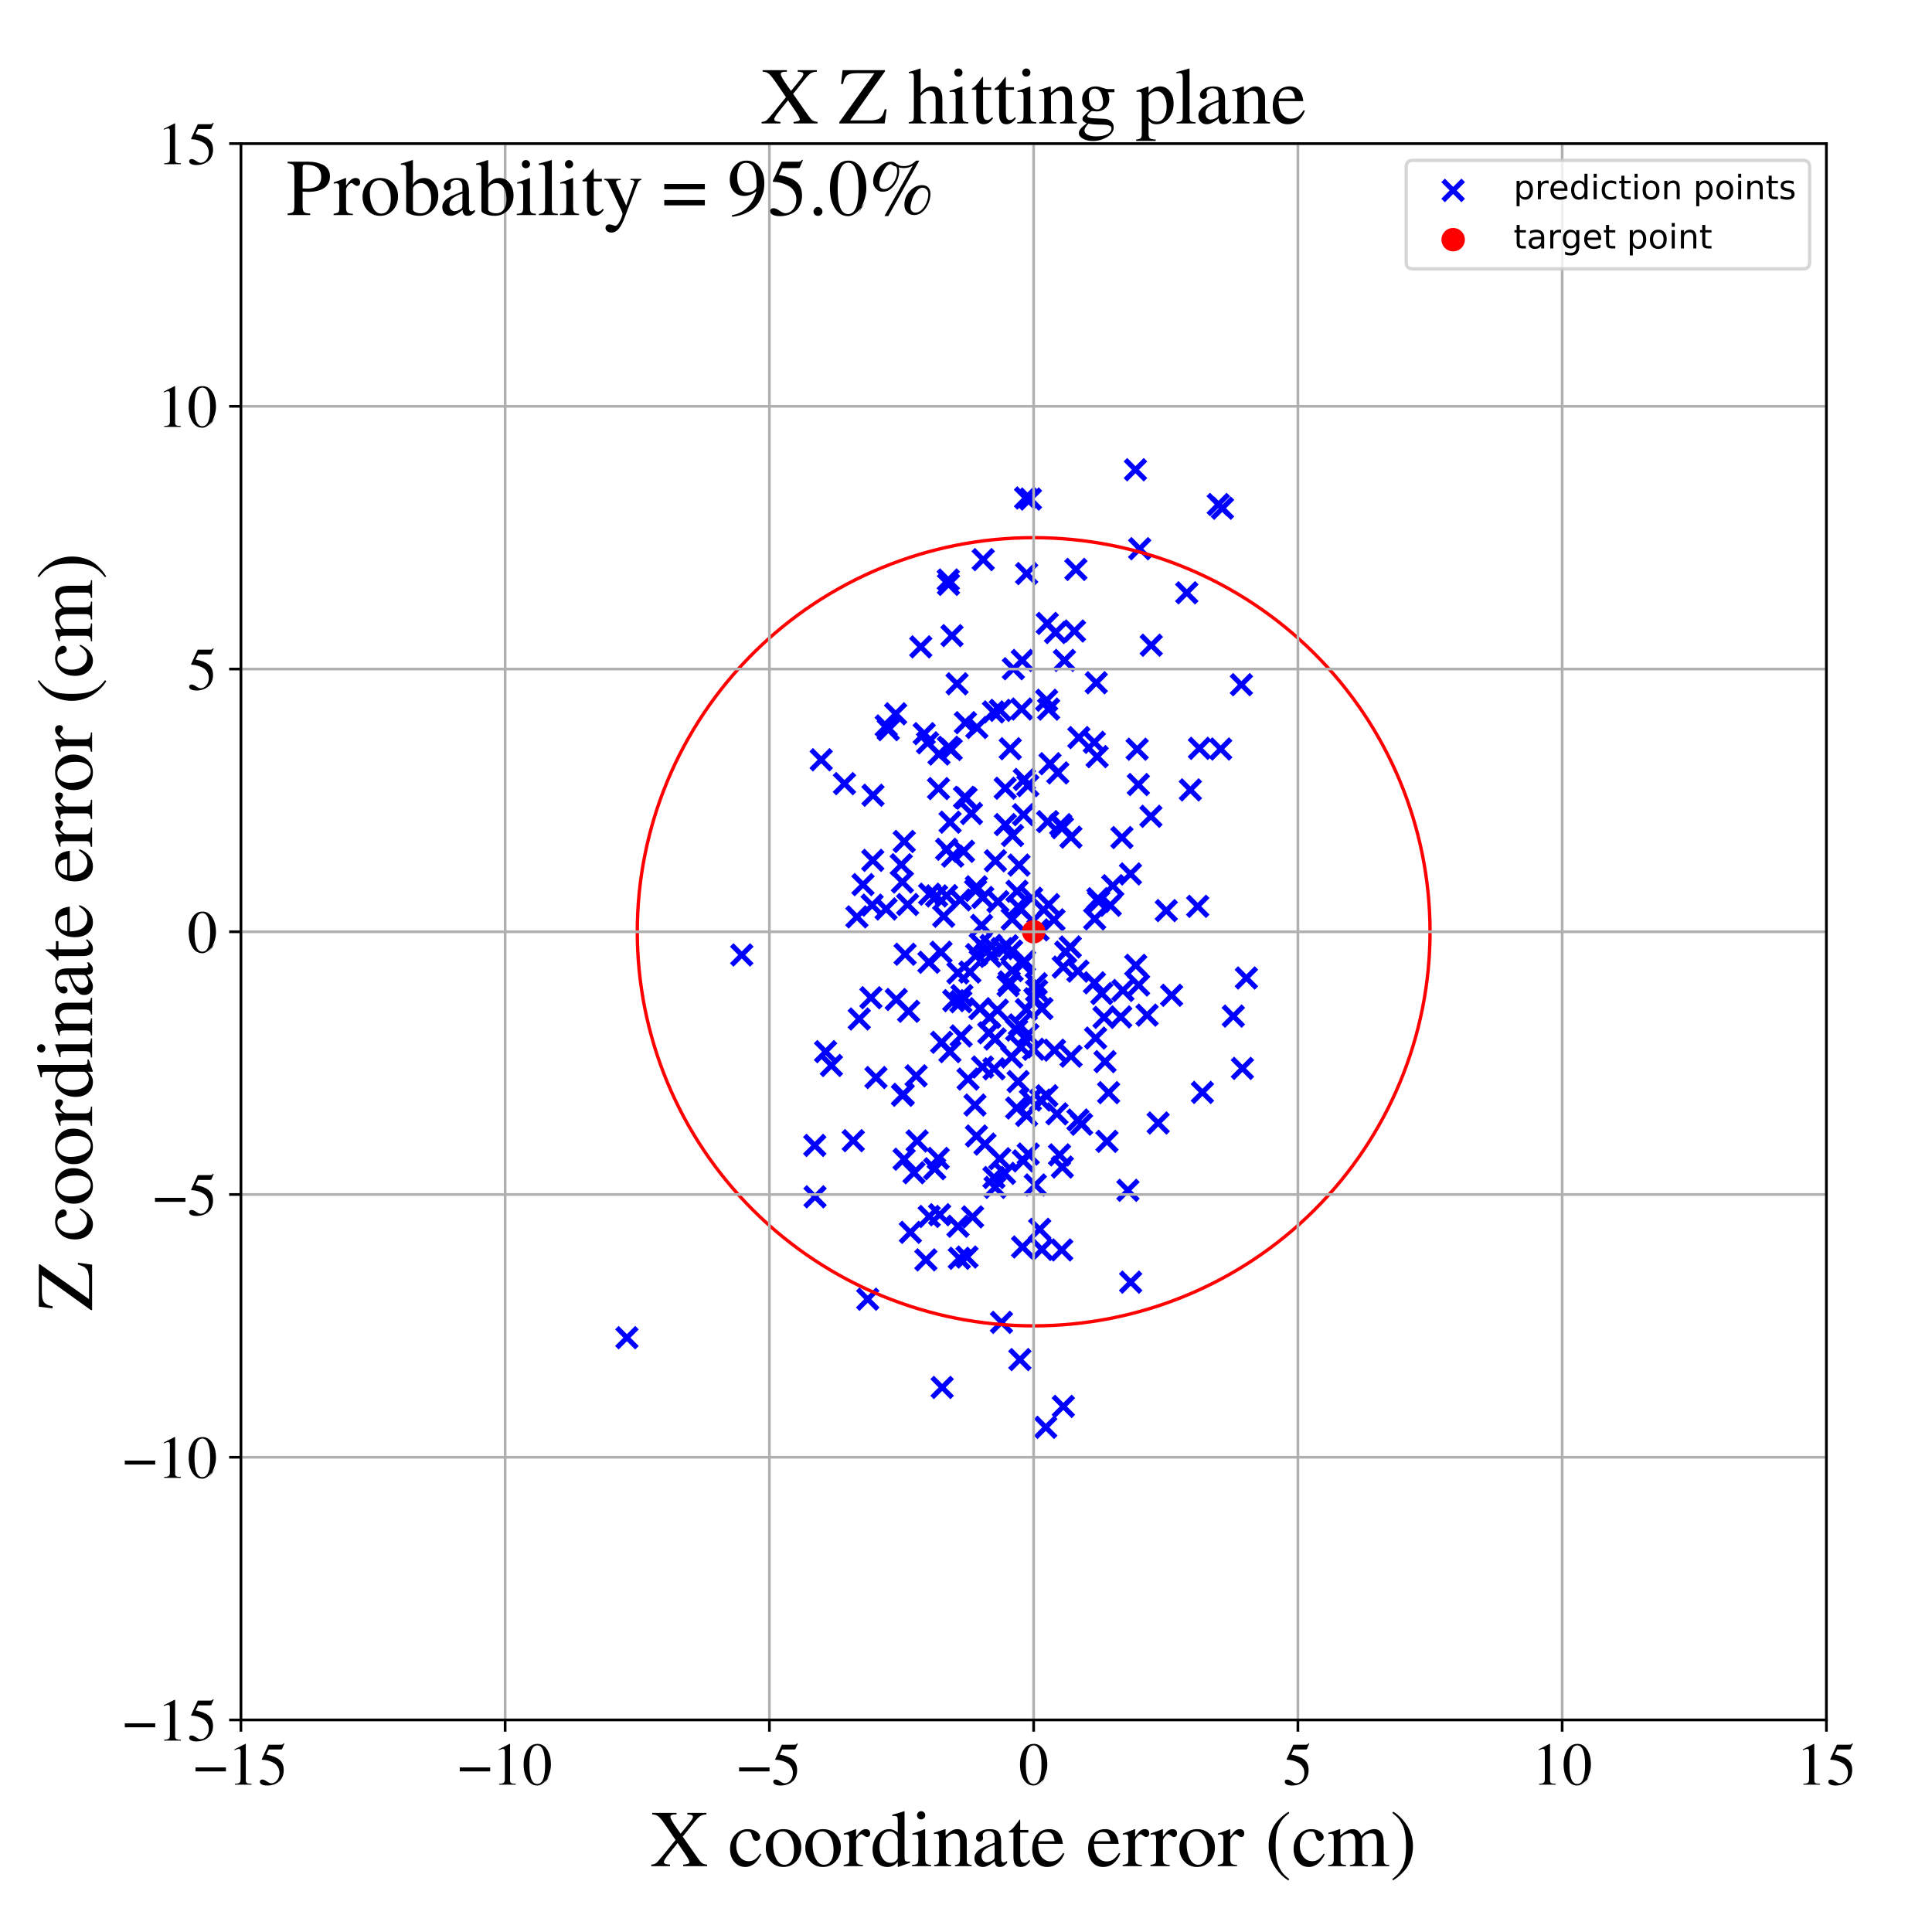 <?xml version="1.0" encoding="utf-8" standalone="no"?>
<!DOCTYPE svg PUBLIC "-//W3C//DTD SVG 1.1//EN"
  "http://www.w3.org/Graphics/SVG/1.1/DTD/svg11.dtd">
<!-- Created with matplotlib (https://matplotlib.org/) -->
<svg height="576pt" version="1.1" viewBox="0 0 576 576" width="576pt" xmlns="http://www.w3.org/2000/svg" xmlns:xlink="http://www.w3.org/1999/xlink">
 <defs>
  <style type="text/css">
*{stroke-linecap:butt;stroke-linejoin:round;}
  </style>
 </defs>
 <g id="figure_1">
  <g id="patch_1">
   <path d="M 0 576 
L 576 576 
L 576 0 
L 0 0 
z
" style="fill:#ffffff;"/>
  </g>
  <g id="axes_1">
   <g id="patch_2">
    <path d="M 71.822 512.784 
L 544.52 512.784 
L 544.52 42.802 
L 71.822 42.802 
z
" style="fill:#ffffff;"/>
   </g>
   <g id="PathCollection_1">
    <defs>
     <path d="M -3 3 
L 3 -3 
M -3 -3 
L 3 3 
" id="m066a31d19a" style="stroke:#0000ff;stroke-width:1.5;"/>
    </defs>
    <g clip-path="url(#p90f9394b0c)">
     <use style="fill:#0000ff;stroke:#0000ff;stroke-width:1.5;" x="276.937" xlink:href="#m066a31d19a" y="286.886"/>
     <use style="fill:#0000ff;stroke:#0000ff;stroke-width:1.5;" x="242.989" xlink:href="#m066a31d19a" y="356.814"/>
     <use style="fill:#0000ff;stroke:#0000ff;stroke-width:1.5;" x="299.5" xlink:href="#m066a31d19a" y="349.818"/>
     <use style="fill:#0000ff;stroke:#0000ff;stroke-width:1.5;" x="367.694" xlink:href="#m066a31d19a" y="302.939"/>
     <use style="fill:#0000ff;stroke:#0000ff;stroke-width:1.5;" x="334.772" xlink:href="#m066a31d19a" y="295.297"/>
     <use style="fill:#0000ff;stroke:#0000ff;stroke-width:1.5;" x="305.1" xlink:href="#m066a31d19a" y="346.102"/>
     <use style="fill:#0000ff;stroke:#0000ff;stroke-width:1.5;" x="305.763" xlink:href="#m066a31d19a" y="148.469"/>
     <use style="fill:#0000ff;stroke:#0000ff;stroke-width:1.5;" x="273.129" xlink:href="#m066a31d19a" y="320.747"/>
     <use style="fill:#0000ff;stroke:#0000ff;stroke-width:1.5;" x="287.564" xlink:href="#m066a31d19a" y="237.719"/>
     <use style="fill:#0000ff;stroke:#0000ff;stroke-width:1.5;" x="261.161" xlink:href="#m066a31d19a" y="321.251"/>
     <use style="fill:#0000ff;stroke:#0000ff;stroke-width:1.5;" x="293.134" xlink:href="#m066a31d19a" y="166.845"/>
     <use style="fill:#0000ff;stroke:#0000ff;stroke-width:1.5;" x="331.758" xlink:href="#m066a31d19a" y="264.058"/>
     <use style="fill:#0000ff;stroke:#0000ff;stroke-width:1.5;" x="291.116" xlink:href="#m066a31d19a" y="338.689"/>
     <use style="fill:#0000ff;stroke:#0000ff;stroke-width:1.5;" x="269.07" xlink:href="#m066a31d19a" y="326.541"/>
     <use style="fill:#0000ff;stroke:#0000ff;stroke-width:1.5;" x="301.193" xlink:href="#m066a31d19a" y="223.226"/>
     <use style="fill:#0000ff;stroke:#0000ff;stroke-width:1.5;" x="339.781" xlink:href="#m066a31d19a" y="163.589"/>
     <use style="fill:#0000ff;stroke:#0000ff;stroke-width:1.5;" x="246.139" xlink:href="#m066a31d19a" y="313.534"/>
     <use style="fill:#0000ff;stroke:#0000ff;stroke-width:1.5;" x="298.203" xlink:href="#m066a31d19a" y="211.787"/>
     <use style="fill:#0000ff;stroke:#0000ff;stroke-width:1.5;" x="306.076" xlink:href="#m066a31d19a" y="171.009"/>
     <use style="fill:#0000ff;stroke:#0000ff;stroke-width:1.5;" x="271.42" xlink:href="#m066a31d19a" y="367.406"/>
     <use style="fill:#0000ff;stroke:#0000ff;stroke-width:1.5;" x="286.463" xlink:href="#m066a31d19a" y="298.653"/>
     <use style="fill:#0000ff;stroke:#0000ff;stroke-width:1.5;" x="357.596" xlink:href="#m066a31d19a" y="223.111"/>
     <use style="fill:#0000ff;stroke:#0000ff;stroke-width:1.5;" x="247.869" xlink:href="#m066a31d19a" y="317.658"/>
     <use style="fill:#0000ff;stroke:#0000ff;stroke-width:1.5;" x="260.007" xlink:href="#m066a31d19a" y="269.853"/>
     <use style="fill:#0000ff;stroke:#0000ff;stroke-width:1.5;" x="298.759" xlink:href="#m066a31d19a" y="282.82"/>
     <use style="fill:#0000ff;stroke:#0000ff;stroke-width:1.5;" x="290.684" xlink:href="#m066a31d19a" y="329.454"/>
     <use style="fill:#0000ff;stroke:#0000ff;stroke-width:1.5;" x="308.164" xlink:href="#m066a31d19a" y="312.819"/>
     <use style="fill:#0000ff;stroke:#0000ff;stroke-width:1.5;" x="338.52" xlink:href="#m066a31d19a" y="140.051"/>
     <use style="fill:#0000ff;stroke:#0000ff;stroke-width:1.5;" x="282.746" xlink:href="#m066a31d19a" y="222.789"/>
     <use style="fill:#0000ff;stroke:#0000ff;stroke-width:1.5;" x="296.667" xlink:href="#m066a31d19a" y="353.994"/>
     <use style="fill:#0000ff;stroke:#0000ff;stroke-width:1.5;" x="283.26" xlink:href="#m066a31d19a" y="245.124"/>
     <use style="fill:#0000ff;stroke:#0000ff;stroke-width:1.5;" x="319.092" xlink:href="#m066a31d19a" y="282.323"/>
     <use style="fill:#0000ff;stroke:#0000ff;stroke-width:1.5;" x="312.042" xlink:href="#m066a31d19a" y="208.773"/>
     <use style="fill:#0000ff;stroke:#0000ff;stroke-width:1.5;" x="303.562" xlink:href="#m066a31d19a" y="270.322"/>
     <use style="fill:#0000ff;stroke:#0000ff;stroke-width:1.5;" x="260.21" xlink:href="#m066a31d19a" y="256.506"/>
     <use style="fill:#0000ff;stroke:#0000ff;stroke-width:1.5;" x="264.167" xlink:href="#m066a31d19a" y="271.006"/>
     <use style="fill:#0000ff;stroke:#0000ff;stroke-width:1.5;" x="301.595" xlink:href="#m066a31d19a" y="283.547"/>
     <use style="fill:#0000ff;stroke:#0000ff;stroke-width:1.5;" x="304.866" xlink:href="#m066a31d19a" y="287.434"/>
     <use style="fill:#0000ff;stroke:#0000ff;stroke-width:1.5;" x="258.703" xlink:href="#m066a31d19a" y="387.339"/>
     <use style="fill:#0000ff;stroke:#0000ff;stroke-width:1.5;" x="327.541" xlink:href="#m066a31d19a" y="268.747"/>
     <use style="fill:#0000ff;stroke:#0000ff;stroke-width:1.5;" x="343.229" xlink:href="#m066a31d19a" y="192.365"/>
     <use style="fill:#0000ff;stroke:#0000ff;stroke-width:1.5;" x="313.048" xlink:href="#m066a31d19a" y="227.694"/>
     <use style="fill:#0000ff;stroke:#0000ff;stroke-width:1.5;" x="277.15" xlink:href="#m066a31d19a" y="266.585"/>
     <use style="fill:#0000ff;stroke:#0000ff;stroke-width:1.5;" x="353.817" xlink:href="#m066a31d19a" y="176.739"/>
     <use style="fill:#0000ff;stroke:#0000ff;stroke-width:1.5;" x="275.542" xlink:href="#m066a31d19a" y="218.736"/>
     <use style="fill:#0000ff;stroke:#0000ff;stroke-width:1.5;" x="296.192" xlink:href="#m066a31d19a" y="212.26"/>
     <use style="fill:#0000ff;stroke:#0000ff;stroke-width:1.5;" x="286.269" xlink:href="#m066a31d19a" y="268.294"/>
     <use style="fill:#0000ff;stroke:#0000ff;stroke-width:1.5;" x="337.092" xlink:href="#m066a31d19a" y="382.261"/>
     <use style="fill:#0000ff;stroke:#0000ff;stroke-width:1.5;" x="329.147" xlink:href="#m066a31d19a" y="303.321"/>
     <use style="fill:#0000ff;stroke:#0000ff;stroke-width:1.5;" x="283.822" xlink:href="#m066a31d19a" y="189.509"/>
     <use style="fill:#0000ff;stroke:#0000ff;stroke-width:1.5;" x="334.136" xlink:href="#m066a31d19a" y="303.183"/>
     <use style="fill:#0000ff;stroke:#0000ff;stroke-width:1.5;" x="269.548" xlink:href="#m066a31d19a" y="345.605"/>
     <use style="fill:#0000ff;stroke:#0000ff;stroke-width:1.5;" x="306.428" xlink:href="#m066a31d19a" y="234.233"/>
     <use style="fill:#0000ff;stroke:#0000ff;stroke-width:1.5;" x="280.131" xlink:href="#m066a31d19a" y="362.151"/>
     <use style="fill:#0000ff;stroke:#0000ff;stroke-width:1.5;" x="282.716" xlink:href="#m066a31d19a" y="172.912"/>
     <use style="fill:#0000ff;stroke:#0000ff;stroke-width:1.5;" x="326.253" xlink:href="#m066a31d19a" y="221.309"/>
     <use style="fill:#0000ff;stroke:#0000ff;stroke-width:1.5;" x="304.777" xlink:href="#m066a31d19a" y="196.904"/>
     <use style="fill:#0000ff;stroke:#0000ff;stroke-width:1.5;" x="312.338" xlink:href="#m066a31d19a" y="244.96"/>
     <use style="fill:#0000ff;stroke:#0000ff;stroke-width:1.5;" x="301.77" xlink:href="#m066a31d19a" y="289.367"/>
     <use style="fill:#0000ff;stroke:#0000ff;stroke-width:1.5;" x="331.011" xlink:href="#m066a31d19a" y="269.893"/>
     <use style="fill:#0000ff;stroke:#0000ff;stroke-width:1.5;" x="329.454" xlink:href="#m066a31d19a" y="316.514"/>
     <use style="fill:#0000ff;stroke:#0000ff;stroke-width:1.5;" x="291.171" xlink:href="#m066a31d19a" y="284.604"/>
     <use style="fill:#0000ff;stroke:#0000ff;stroke-width:1.5;" x="306.438" xlink:href="#m066a31d19a" y="308.474"/>
     <use style="fill:#0000ff;stroke:#0000ff;stroke-width:1.5;" x="289.961" xlink:href="#m066a31d19a" y="362.793"/>
     <use style="fill:#0000ff;stroke:#0000ff;stroke-width:1.5;" x="283.585" xlink:href="#m066a31d19a" y="223.443"/>
     <use style="fill:#0000ff;stroke:#0000ff;stroke-width:1.5;" x="312.107" xlink:href="#m066a31d19a" y="326.689"/>
     <use style="fill:#0000ff;stroke:#0000ff;stroke-width:1.5;" x="317.348" xlink:href="#m066a31d19a" y="196.886"/>
     <use style="fill:#0000ff;stroke:#0000ff;stroke-width:1.5;" x="280.887" xlink:href="#m066a31d19a" y="413.646"/>
     <use style="fill:#0000ff;stroke:#0000ff;stroke-width:1.5;" x="289.631" xlink:href="#m066a31d19a" y="242.542"/>
     <use style="fill:#0000ff;stroke:#0000ff;stroke-width:1.5;" x="320.34" xlink:href="#m066a31d19a" y="188.127"/>
     <use style="fill:#0000ff;stroke:#0000ff;stroke-width:1.5;" x="317.716" xlink:href="#m066a31d19a" y="283.844"/>
     <use style="fill:#0000ff;stroke:#0000ff;stroke-width:1.5;" x="370.105" xlink:href="#m066a31d19a" y="204.133"/>
     <use style="fill:#0000ff;stroke:#0000ff;stroke-width:1.5;" x="301.878" xlink:href="#m066a31d19a" y="249.097"/>
     <use style="fill:#0000ff;stroke:#0000ff;stroke-width:1.5;" x="285.59" xlink:href="#m066a31d19a" y="290.059"/>
     <use style="fill:#0000ff;stroke:#0000ff;stroke-width:1.5;" x="296.668" xlink:href="#m066a31d19a" y="309.764"/>
     <use style="fill:#0000ff;stroke:#0000ff;stroke-width:1.5;" x="285.608" xlink:href="#m066a31d19a" y="365.589"/>
     <use style="fill:#0000ff;stroke:#0000ff;stroke-width:1.5;" x="312.633" xlink:href="#m066a31d19a" y="269.691"/>
     <use style="fill:#0000ff;stroke:#0000ff;stroke-width:1.5;" x="309.976" xlink:href="#m066a31d19a" y="366.502"/>
     <use style="fill:#0000ff;stroke:#0000ff;stroke-width:1.5;" x="306.549" xlink:href="#m066a31d19a" y="344.062"/>
     <use style="fill:#0000ff;stroke:#0000ff;stroke-width:1.5;" x="326.638" xlink:href="#m066a31d19a" y="309.488"/>
     <use style="fill:#0000ff;stroke:#0000ff;stroke-width:1.5;" x="338.613" xlink:href="#m066a31d19a" y="287.797"/>
     <use style="fill:#0000ff;stroke:#0000ff;stroke-width:1.5;" x="303.201" xlink:href="#m066a31d19a" y="265.711"/>
     <use style="fill:#0000ff;stroke:#0000ff;stroke-width:1.5;" x="307.201" xlink:href="#m066a31d19a" y="327.975"/>
     <use style="fill:#0000ff;stroke:#0000ff;stroke-width:1.5;" x="288.018" xlink:href="#m066a31d19a" y="237.941"/>
     <use style="fill:#0000ff;stroke:#0000ff;stroke-width:1.5;" x="296.331" xlink:href="#m066a31d19a" y="351.065"/>
     <use style="fill:#0000ff;stroke:#0000ff;stroke-width:1.5;" x="321.646" xlink:href="#m066a31d19a" y="219.897"/>
     <use style="fill:#0000ff;stroke:#0000ff;stroke-width:1.5;" x="269.038" xlink:href="#m066a31d19a" y="262.972"/>
     <use style="fill:#0000ff;stroke:#0000ff;stroke-width:1.5;" x="315.371" xlink:href="#m066a31d19a" y="230.425"/>
     <use style="fill:#0000ff;stroke:#0000ff;stroke-width:1.5;" x="327.096" xlink:href="#m066a31d19a" y="225.585"/>
     <use style="fill:#0000ff;stroke:#0000ff;stroke-width:1.5;" x="279.22" xlink:href="#m066a31d19a" y="267.11"/>
     <use style="fill:#0000ff;stroke:#0000ff;stroke-width:1.5;" x="289.155" xlink:href="#m066a31d19a" y="289.814"/>
     <use style="fill:#0000ff;stroke:#0000ff;stroke-width:1.5;" x="270.599" xlink:href="#m066a31d19a" y="269.663"/>
     <use style="fill:#0000ff;stroke:#0000ff;stroke-width:1.5;" x="300.881" xlink:href="#m066a31d19a" y="292.741"/>
     <use style="fill:#0000ff;stroke:#0000ff;stroke-width:1.5;" x="291.232" xlink:href="#m066a31d19a" y="216.893"/>
     <use style="fill:#0000ff;stroke:#0000ff;stroke-width:1.5;" x="282.221" xlink:href="#m066a31d19a" y="253.201"/>
     <use style="fill:#0000ff;stroke:#0000ff;stroke-width:1.5;" x="307.888" xlink:href="#m066a31d19a" y="274.6"/>
     <use style="fill:#0000ff;stroke:#0000ff;stroke-width:1.5;" x="257.295" xlink:href="#m066a31d19a" y="263.735"/>
     <use style="fill:#0000ff;stroke:#0000ff;stroke-width:1.5;" x="267.203" xlink:href="#m066a31d19a" y="297.985"/>
     <use style="fill:#0000ff;stroke:#0000ff;stroke-width:1.5;" x="320.76" xlink:href="#m066a31d19a" y="169.763"/>
     <use style="fill:#0000ff;stroke:#0000ff;stroke-width:1.5;" x="283.199" xlink:href="#m066a31d19a" y="313.533"/>
     <use style="fill:#0000ff;stroke:#0000ff;stroke-width:1.5;" x="302.121" xlink:href="#m066a31d19a" y="199.375"/>
     <use style="fill:#0000ff;stroke:#0000ff;stroke-width:1.5;" x="309.467" xlink:href="#m066a31d19a" y="277.235"/>
     <use style="fill:#0000ff;stroke:#0000ff;stroke-width:1.5;" x="303.104" xlink:href="#m066a31d19a" y="330.336"/>
     <use style="fill:#0000ff;stroke:#0000ff;stroke-width:1.5;" x="269.272" xlink:href="#m066a31d19a" y="326.267"/>
     <use style="fill:#0000ff;stroke:#0000ff;stroke-width:1.5;" x="303.8" xlink:href="#m066a31d19a" y="257.916"/>
     <use style="fill:#0000ff;stroke:#0000ff;stroke-width:1.5;" x="291.096" xlink:href="#m066a31d19a" y="264.383"/>
     <use style="fill:#0000ff;stroke:#0000ff;stroke-width:1.5;" x="339.462" xlink:href="#m066a31d19a" y="293.665"/>
     <use style="fill:#0000ff;stroke:#0000ff;stroke-width:1.5;" x="358.48" xlink:href="#m066a31d19a" y="325.687"/>
     <use style="fill:#0000ff;stroke:#0000ff;stroke-width:1.5;" x="330.517" xlink:href="#m066a31d19a" y="325.759"/>
     <use style="fill:#0000ff;stroke:#0000ff;stroke-width:1.5;" x="251.772" xlink:href="#m066a31d19a" y="233.627"/>
     <use style="fill:#0000ff;stroke:#0000ff;stroke-width:1.5;" x="279.714" xlink:href="#m066a31d19a" y="345.364"/>
     <use style="fill:#0000ff;stroke:#0000ff;stroke-width:1.5;" x="186.905" xlink:href="#m066a31d19a" y="398.816"/>
     <use style="fill:#0000ff;stroke:#0000ff;stroke-width:1.5;" x="267.024" xlink:href="#m066a31d19a" y="212.809"/>
     <use style="fill:#0000ff;stroke:#0000ff;stroke-width:1.5;" x="363.919" xlink:href="#m066a31d19a" y="223.312"/>
     <use style="fill:#0000ff;stroke:#0000ff;stroke-width:1.5;" x="280.736" xlink:href="#m066a31d19a" y="310.745"/>
     <use style="fill:#0000ff;stroke:#0000ff;stroke-width:1.5;" x="308.543" xlink:href="#m066a31d19a" y="297.764"/>
     <use style="fill:#0000ff;stroke:#0000ff;stroke-width:1.5;" x="316.994" xlink:href="#m066a31d19a" y="288.326"/>
     <use style="fill:#0000ff;stroke:#0000ff;stroke-width:1.5;" x="307.214" xlink:href="#m066a31d19a" y="148.789"/>
     <use style="fill:#0000ff;stroke:#0000ff;stroke-width:1.5;" x="286.559" xlink:href="#m066a31d19a" y="308.85"/>
     <use style="fill:#0000ff;stroke:#0000ff;stroke-width:1.5;" x="308.667" xlink:href="#m066a31d19a" y="353.275"/>
     <use style="fill:#0000ff;stroke:#0000ff;stroke-width:1.5;" x="276.535" xlink:href="#m066a31d19a" y="221.458"/>
     <use style="fill:#0000ff;stroke:#0000ff;stroke-width:1.5;" x="314.382" xlink:href="#m066a31d19a" y="313.095"/>
     <use style="fill:#0000ff;stroke:#0000ff;stroke-width:1.5;" x="315.878" xlink:href="#m066a31d19a" y="344.306"/>
     <use style="fill:#0000ff;stroke:#0000ff;stroke-width:1.5;" x="274.517" xlink:href="#m066a31d19a" y="192.855"/>
     <use style="fill:#0000ff;stroke:#0000ff;stroke-width:1.5;" x="316.746" xlink:href="#m066a31d19a" y="246.752"/>
     <use style="fill:#0000ff;stroke:#0000ff;stroke-width:1.5;" x="284.349" xlink:href="#m066a31d19a" y="298.336"/>
     <use style="fill:#0000ff;stroke:#0000ff;stroke-width:1.5;" x="285.334" xlink:href="#m066a31d19a" y="203.871"/>
     <use style="fill:#0000ff;stroke:#0000ff;stroke-width:1.5;" x="294.332" xlink:href="#m066a31d19a" y="283.498"/>
     <use style="fill:#0000ff;stroke:#0000ff;stroke-width:1.5;" x="298.061" xlink:href="#m066a31d19a" y="345.449"/>
     <use style="fill:#0000ff;stroke:#0000ff;stroke-width:1.5;" x="310.631" xlink:href="#m066a31d19a" y="300.697"/>
     <use style="fill:#0000ff;stroke:#0000ff;stroke-width:1.5;" x="315.112" xlink:href="#m066a31d19a" y="332.076"/>
     <use style="fill:#0000ff;stroke:#0000ff;stroke-width:1.5;" x="298.577" xlink:href="#m066a31d19a" y="394.248"/>
     <use style="fill:#0000ff;stroke:#0000ff;stroke-width:1.5;" x="304.068" xlink:href="#m066a31d19a" y="405.338"/>
     <use style="fill:#0000ff;stroke:#0000ff;stroke-width:1.5;" x="256.178" xlink:href="#m066a31d19a" y="303.8"/>
     <use style="fill:#0000ff;stroke:#0000ff;stroke-width:1.5;" x="314.226" xlink:href="#m066a31d19a" y="274.244"/>
     <use style="fill:#0000ff;stroke:#0000ff;stroke-width:1.5;" x="326.834" xlink:href="#m066a31d19a" y="203.557"/>
     <use style="fill:#0000ff;stroke:#0000ff;stroke-width:1.5;" x="286.004" xlink:href="#m066a31d19a" y="375.145"/>
     <use style="fill:#0000ff;stroke:#0000ff;stroke-width:1.5;" x="316.231" xlink:href="#m066a31d19a" y="245.851"/>
     <use style="fill:#0000ff;stroke:#0000ff;stroke-width:1.5;" x="310.247" xlink:href="#m066a31d19a" y="327.973"/>
     <use style="fill:#0000ff;stroke:#0000ff;stroke-width:1.5;" x="357.076" xlink:href="#m066a31d19a" y="270.212"/>
     <use style="fill:#0000ff;stroke:#0000ff;stroke-width:1.5;" x="280.556" xlink:href="#m066a31d19a" y="283.897"/>
     <use style="fill:#0000ff;stroke:#0000ff;stroke-width:1.5;" x="297.527" xlink:href="#m066a31d19a" y="268.808"/>
     <use style="fill:#0000ff;stroke:#0000ff;stroke-width:1.5;" x="221.148" xlink:href="#m066a31d19a" y="284.708"/>
     <use style="fill:#0000ff;stroke:#0000ff;stroke-width:1.5;" x="293.652" xlink:href="#m066a31d19a" y="341.095"/>
     <use style="fill:#0000ff;stroke:#0000ff;stroke-width:1.5;" x="242.916" xlink:href="#m066a31d19a" y="341.491"/>
     <use style="fill:#0000ff;stroke:#0000ff;stroke-width:1.5;" x="282.78" xlink:href="#m066a31d19a" y="174.226"/>
     <use style="fill:#0000ff;stroke:#0000ff;stroke-width:1.5;" x="306.068" xlink:href="#m066a31d19a" y="332.553"/>
     <use style="fill:#0000ff;stroke:#0000ff;stroke-width:1.5;" x="305.436" xlink:href="#m066a31d19a" y="286.508"/>
     <use style="fill:#0000ff;stroke:#0000ff;stroke-width:1.5;" x="260.275" xlink:href="#m066a31d19a" y="237.093"/>
     <use style="fill:#0000ff;stroke:#0000ff;stroke-width:1.5;" x="311.777" xlink:href="#m066a31d19a" y="425.538"/>
     <use style="fill:#0000ff;stroke:#0000ff;stroke-width:1.5;" x="312.631" xlink:href="#m066a31d19a" y="211.416"/>
     <use style="fill:#0000ff;stroke:#0000ff;stroke-width:1.5;" x="316.725" xlink:href="#m066a31d19a" y="347.939"/>
     <use style="fill:#0000ff;stroke:#0000ff;stroke-width:1.5;" x="341.989" xlink:href="#m066a31d19a" y="302.655"/>
     <use style="fill:#0000ff;stroke:#0000ff;stroke-width:1.5;" x="301.626" xlink:href="#m066a31d19a" y="315.126"/>
     <use style="fill:#0000ff;stroke:#0000ff;stroke-width:1.5;" x="300.553" xlink:href="#m066a31d19a" y="293.823"/>
     <use style="fill:#0000ff;stroke:#0000ff;stroke-width:1.5;" x="319.277" xlink:href="#m066a31d19a" y="249.587"/>
     <use style="fill:#0000ff;stroke:#0000ff;stroke-width:1.5;" x="295.096" xlink:href="#m066a31d19a" y="303.332"/>
     <use style="fill:#0000ff;stroke:#0000ff;stroke-width:1.5;" x="292.991" xlink:href="#m066a31d19a" y="267.561"/>
     <use style="fill:#0000ff;stroke:#0000ff;stroke-width:1.5;" x="321.354" xlink:href="#m066a31d19a" y="289.529"/>
     <use style="fill:#0000ff;stroke:#0000ff;stroke-width:1.5;" x="307.581" xlink:href="#m066a31d19a" y="267.796"/>
     <use style="fill:#0000ff;stroke:#0000ff;stroke-width:1.5;" x="269.84" xlink:href="#m066a31d19a" y="284.494"/>
     <use style="fill:#0000ff;stroke:#0000ff;stroke-width:1.5;" x="328.483" xlink:href="#m066a31d19a" y="296.21"/>
     <use style="fill:#0000ff;stroke:#0000ff;stroke-width:1.5;" x="304.866" xlink:href="#m066a31d19a" y="371.776"/>
     <use style="fill:#0000ff;stroke:#0000ff;stroke-width:1.5;" x="292.141" xlink:href="#m066a31d19a" y="300.723"/>
     <use style="fill:#0000ff;stroke:#0000ff;stroke-width:1.5;" x="244.831" xlink:href="#m066a31d19a" y="226.519"/>
     <use style="fill:#0000ff;stroke:#0000ff;stroke-width:1.5;" x="292.924" xlink:href="#m066a31d19a" y="318.124"/>
     <use style="fill:#0000ff;stroke:#0000ff;stroke-width:1.5;" x="316.536" xlink:href="#m066a31d19a" y="372.655"/>
     <use style="fill:#0000ff;stroke:#0000ff;stroke-width:1.5;" x="268.702" xlink:href="#m066a31d19a" y="257.808"/>
     <use style="fill:#0000ff;stroke:#0000ff;stroke-width:1.5;" x="255.481" xlink:href="#m066a31d19a" y="273.353"/>
     <use style="fill:#0000ff;stroke:#0000ff;stroke-width:1.5;" x="339.027" xlink:href="#m066a31d19a" y="223.365"/>
     <use style="fill:#0000ff;stroke:#0000ff;stroke-width:1.5;" x="273.429" xlink:href="#m066a31d19a" y="340.164"/>
     <use style="fill:#0000ff;stroke:#0000ff;stroke-width:1.5;" x="303.533" xlink:href="#m066a31d19a" y="322.456"/>
     <use style="fill:#0000ff;stroke:#0000ff;stroke-width:1.5;" x="279.801" xlink:href="#m066a31d19a" y="235.104"/>
     <use style="fill:#0000ff;stroke:#0000ff;stroke-width:1.5;" x="310.624" xlink:href="#m066a31d19a" y="372.501"/>
     <use style="fill:#0000ff;stroke:#0000ff;stroke-width:1.5;" x="305.991" xlink:href="#m066a31d19a" y="300.999"/>
     <use style="fill:#0000ff;stroke:#0000ff;stroke-width:1.5;" x="286.781" xlink:href="#m066a31d19a" y="296.823"/>
     <use style="fill:#0000ff;stroke:#0000ff;stroke-width:1.5;" x="254.394" xlink:href="#m066a31d19a" y="340.075"/>
     <use style="fill:#0000ff;stroke:#0000ff;stroke-width:1.5;" x="282.184" xlink:href="#m066a31d19a" y="267.014"/>
     <use style="fill:#0000ff;stroke:#0000ff;stroke-width:1.5;" x="330.025" xlink:href="#m066a31d19a" y="340.275"/>
     <use style="fill:#0000ff;stroke:#0000ff;stroke-width:1.5;" x="295.466" xlink:href="#m066a31d19a" y="281.889"/>
     <use style="fill:#0000ff;stroke:#0000ff;stroke-width:1.5;" x="276.042" xlink:href="#m066a31d19a" y="375.615"/>
     <use style="fill:#0000ff;stroke:#0000ff;stroke-width:1.5;" x="336.267" xlink:href="#m066a31d19a" y="354.879"/>
     <use style="fill:#0000ff;stroke:#0000ff;stroke-width:1.5;" x="354.885" xlink:href="#m066a31d19a" y="235.499"/>
     <use style="fill:#0000ff;stroke:#0000ff;stroke-width:1.5;" x="288.284" xlink:href="#m066a31d19a" y="374.774"/>
     <use style="fill:#0000ff;stroke:#0000ff;stroke-width:1.5;" x="297.359" xlink:href="#m066a31d19a" y="301.156"/>
     <use style="fill:#0000ff;stroke:#0000ff;stroke-width:1.5;" x="326.295" xlink:href="#m066a31d19a" y="293.008"/>
     <use style="fill:#0000ff;stroke:#0000ff;stroke-width:1.5;" x="299.689" xlink:href="#m066a31d19a" y="235.003"/>
     <use style="fill:#0000ff;stroke:#0000ff;stroke-width:1.5;" x="292.657" xlink:href="#m066a31d19a" y="275.891"/>
     <use style="fill:#0000ff;stroke:#0000ff;stroke-width:1.5;" x="317.022" xlink:href="#m066a31d19a" y="419.298"/>
     <use style="fill:#0000ff;stroke:#0000ff;stroke-width:1.5;" x="345.285" xlink:href="#m066a31d19a" y="334.807"/>
     <use style="fill:#0000ff;stroke:#0000ff;stroke-width:1.5;" x="349.299" xlink:href="#m066a31d19a" y="296.731"/>
     <use style="fill:#0000ff;stroke:#0000ff;stroke-width:1.5;" x="337.033" xlink:href="#m066a31d19a" y="260.551"/>
     <use style="fill:#0000ff;stroke:#0000ff;stroke-width:1.5;" x="279.955" xlink:href="#m066a31d19a" y="224.809"/>
     <use style="fill:#0000ff;stroke:#0000ff;stroke-width:1.5;" x="288.619" xlink:href="#m066a31d19a" y="321.709"/>
     <use style="fill:#0000ff;stroke:#0000ff;stroke-width:1.5;" x="294.808" xlink:href="#m066a31d19a" y="307.923"/>
     <use style="fill:#0000ff;stroke:#0000ff;stroke-width:1.5;" x="287.262" xlink:href="#m066a31d19a" y="253.816"/>
     <use style="fill:#0000ff;stroke:#0000ff;stroke-width:1.5;" x="301.777" xlink:href="#m066a31d19a" y="274.011"/>
     <use style="fill:#0000ff;stroke:#0000ff;stroke-width:1.5;" x="270.887" xlink:href="#m066a31d19a" y="301.498"/>
     <use style="fill:#0000ff;stroke:#0000ff;stroke-width:1.5;" x="290.869" xlink:href="#m066a31d19a" y="265.459"/>
     <use style="fill:#0000ff;stroke:#0000ff;stroke-width:1.5;" x="303.918" xlink:href="#m066a31d19a" y="305.557"/>
     <use style="fill:#0000ff;stroke:#0000ff;stroke-width:1.5;" x="322.45" xlink:href="#m066a31d19a" y="335.182"/>
     <use style="fill:#0000ff;stroke:#0000ff;stroke-width:1.5;" x="339.38" xlink:href="#m066a31d19a" y="233.902"/>
     <use style="fill:#0000ff;stroke:#0000ff;stroke-width:1.5;" x="347.712" xlink:href="#m066a31d19a" y="271.484"/>
     <use style="fill:#0000ff;stroke:#0000ff;stroke-width:1.5;" x="327.323" xlink:href="#m066a31d19a" y="267.936"/>
     <use style="fill:#0000ff;stroke:#0000ff;stroke-width:1.5;" x="312.221" xlink:href="#m066a31d19a" y="185.853"/>
     <use style="fill:#0000ff;stroke:#0000ff;stroke-width:1.5;" x="272.495" xlink:href="#m066a31d19a" y="349.641"/>
     <use style="fill:#0000ff;stroke:#0000ff;stroke-width:1.5;" x="309.048" xlink:href="#m066a31d19a" y="295.37"/>
     <use style="fill:#0000ff;stroke:#0000ff;stroke-width:1.5;" x="363.216" xlink:href="#m066a31d19a" y="150.413"/>
     <use style="fill:#0000ff;stroke:#0000ff;stroke-width:1.5;" x="264.206" xlink:href="#m066a31d19a" y="216.436"/>
     <use style="fill:#0000ff;stroke:#0000ff;stroke-width:1.5;" x="295.277" xlink:href="#m066a31d19a" y="285.129"/>
     <use style="fill:#0000ff;stroke:#0000ff;stroke-width:1.5;" x="319.317" xlink:href="#m066a31d19a" y="314.895"/>
     <use style="fill:#0000ff;stroke:#0000ff;stroke-width:1.5;" x="299.732" xlink:href="#m066a31d19a" y="245.829"/>
     <use style="fill:#0000ff;stroke:#0000ff;stroke-width:1.5;" x="334.48" xlink:href="#m066a31d19a" y="249.703"/>
     <use style="fill:#0000ff;stroke:#0000ff;stroke-width:1.5;" x="314.688" xlink:href="#m066a31d19a" y="188.583"/>
     <use style="fill:#0000ff;stroke:#0000ff;stroke-width:1.5;" x="287.83" xlink:href="#m066a31d19a" y="215.463"/>
     <use style="fill:#0000ff;stroke:#0000ff;stroke-width:1.5;" x="300.266" xlink:href="#m066a31d19a" y="281.96"/>
     <use style="fill:#0000ff;stroke:#0000ff;stroke-width:1.5;" x="284.026" xlink:href="#m066a31d19a" y="255.259"/>
     <use style="fill:#0000ff;stroke:#0000ff;stroke-width:1.5;" x="269.585" xlink:href="#m066a31d19a" y="250.871"/>
     <use style="fill:#0000ff;stroke:#0000ff;stroke-width:1.5;" x="305.15" xlink:href="#m066a31d19a" y="242.882"/>
     <use style="fill:#0000ff;stroke:#0000ff;stroke-width:1.5;" x="259.657" xlink:href="#m066a31d19a" y="297.462"/>
     <use style="fill:#0000ff;stroke:#0000ff;stroke-width:1.5;" x="264.834" xlink:href="#m066a31d19a" y="217.542"/>
     <use style="fill:#0000ff;stroke:#0000ff;stroke-width:1.5;" x="321.373" xlink:href="#m066a31d19a" y="333.913"/>
     <use style="fill:#0000ff;stroke:#0000ff;stroke-width:1.5;" x="343.127" xlink:href="#m066a31d19a" y="243.375"/>
     <use style="fill:#0000ff;stroke:#0000ff;stroke-width:1.5;" x="278.669" xlink:href="#m066a31d19a" y="348.445"/>
     <use style="fill:#0000ff;stroke:#0000ff;stroke-width:1.5;" x="281.348" xlink:href="#m066a31d19a" y="273.174"/>
     <use style="fill:#0000ff;stroke:#0000ff;stroke-width:1.5;" x="305.396" xlink:href="#m066a31d19a" y="232.383"/>
     <use style="fill:#0000ff;stroke:#0000ff;stroke-width:1.5;" x="303.099" xlink:href="#m066a31d19a" y="307.112"/>
     <use style="fill:#0000ff;stroke:#0000ff;stroke-width:1.5;" x="296.351" xlink:href="#m066a31d19a" y="318.65"/>
     <use style="fill:#0000ff;stroke:#0000ff;stroke-width:1.5;" x="304.38" xlink:href="#m066a31d19a" y="312.134"/>
     <use style="fill:#0000ff;stroke:#0000ff;stroke-width:1.5;" x="371.59" xlink:href="#m066a31d19a" y="291.575"/>
     <use style="fill:#0000ff;stroke:#0000ff;stroke-width:1.5;" x="277.029" xlink:href="#m066a31d19a" y="362.673"/>
     <use style="fill:#0000ff;stroke:#0000ff;stroke-width:1.5;" x="370.406" xlink:href="#m066a31d19a" y="318.525"/>
     <use style="fill:#0000ff;stroke:#0000ff;stroke-width:1.5;" x="326.37" xlink:href="#m066a31d19a" y="273.953"/>
     <use style="fill:#0000ff;stroke:#0000ff;stroke-width:1.5;" x="308.928" xlink:href="#m066a31d19a" y="293.286"/>
     <use style="fill:#0000ff;stroke:#0000ff;stroke-width:1.5;" x="292.257" xlink:href="#m066a31d19a" y="281.445"/>
     <use style="fill:#0000ff;stroke:#0000ff;stroke-width:1.5;" x="296.767" xlink:href="#m066a31d19a" y="256.628"/>
     <use style="fill:#0000ff;stroke:#0000ff;stroke-width:1.5;" x="364.461" xlink:href="#m066a31d19a" y="151.52"/>
     <use style="fill:#0000ff;stroke:#0000ff;stroke-width:1.5;" x="304.582" xlink:href="#m066a31d19a" y="211.386"/>
    </g>
   </g>
   <g id="PathCollection_2">
    <defs>
     <path d="M 0 3 
C 0.796 3 1.559 2.684 2.121 2.121 
C 2.684 1.559 3 0.796 3 0 
C 3 -0.796 2.684 -1.559 2.121 -2.121 
C 1.559 -2.684 0.796 -3 0 -3 
C -0.796 -3 -1.559 -2.684 -2.121 -2.121 
C -2.684 -1.559 -3 -0.796 -3 0 
C -3 0.796 -2.684 1.559 -2.121 2.121 
C -1.559 2.684 -0.796 3 0 3 
z
" id="ma23b47e446" style="stroke:#ff0000;"/>
    </defs>
    <g clip-path="url(#p90f9394b0c)">
     <use style="fill:#ff0000;stroke:#ff0000;" x="308.171" xlink:href="#ma23b47e446" y="277.793"/>
    </g>
   </g>
   <g id="patch_3">
    <path clip-path="url(#p90f9394b0c)" d="M 308.171 395.288 
C 339.511 395.288 369.572 382.908 391.733 360.875 
C 413.894 338.841 426.346 308.953 426.346 277.793 
C 426.346 246.633 413.894 216.745 391.733 194.711 
C 369.572 172.677 339.511 160.297 308.171 160.297 
C 276.831 160.297 246.77 172.677 224.609 194.711 
C 202.448 216.745 189.997 246.633 189.997 277.793 
C 189.997 308.953 202.448 338.841 224.609 360.875 
C 246.77 382.908 276.831 395.288 308.171 395.288 
z
" style="fill:none;stroke:#ff0000;stroke-linejoin:miter;"/>
   </g>
   <g id="matplotlib.axis_1">
    <g id="xtick_1">
     <g id="line2d_1">
      <path clip-path="url(#p90f9394b0c)" d="M 71.822 512.784 
L 71.822 42.802 
" style="fill:none;stroke:#b0b0b0;stroke-linecap:square;stroke-width:0.8;"/>
     </g>
     <g id="line2d_2">
      <defs>
       <path d="M 0 0 
L 0 3.5 
" id="m499778c6a1" style="stroke:#000000;stroke-width:0.8;"/>
      </defs>
      <g>
       <use style="stroke:#000000;stroke-width:0.8;" x="71.822" xlink:href="#m499778c6a1" y="512.784"/>
      </g>
     </g>
     <g id="text_1">
      <!-- −15 -->
      <defs>
       <path d="M 3 22 
L 3 28.594 
L 53.406 28.594 
L 53.406 22 
z
" id="FreeSerif-8722"/>
       <path d="M 18.297 59.297 
Q 16.5 59.297 11.094 57.094 
L 11.094 58.5 
L 29.094 67.594 
L 29.906 67.406 
L 29.906 7.406 
Q 29.906 3.797 31.703 2.688 
Q 33.5 1.594 39.406 1.5 
L 39.406 0 
L 11.797 0 
L 11.797 1.5 
Q 17.406 1.703 19.344 3.141 
Q 21.297 4.594 21.297 9.297 
L 21.297 54.594 
Q 21.297 59.297 18.297 59.297 
z
" id="FreeSerif-49"/>
       <path d="M 35.703 19.406 
Q 35.703 24.703 33.344 28.797 
Q 31 32.906 27.641 35.156 
Q 24.297 37.406 20.141 38.844 
Q 16 40.297 12.953 40.75 
Q 9.906 41.203 7.594 41.203 
Q 6.406 41.203 6.406 42 
Q 6.406 42.297 6.5 42.5 
L 17.406 66.203 
L 38.297 66.203 
Q 39.906 66.203 40.844 66.703 
Q 41.797 67.203 42.906 68.797 
L 43.797 68.094 
L 40 59.203 
Q 39.594 58.297 37.703 58.297 
L 18.094 58.297 
L 13.906 49.797 
Q 28.5 47.203 35.594 41.344 
Q 42.703 35.5 42.703 24.203 
Q 42.703 18.297 40.844 13.688 
Q 39 9.094 36.141 6.297 
Q 33.297 3.5 29.547 1.703 
Q 25.797 -0.094 22.344 -0.75 
Q 18.906 -1.406 15.406 -1.406 
Q 9.797 -1.406 6.5 0.25 
Q 3.203 1.906 3.203 4.797 
Q 3.203 8.5 7.5 8.5 
Q 10.297 8.5 14.75 5.391 
Q 19.203 2.297 21.797 2.297 
Q 27.703 2.297 31.703 7.25 
Q 35.703 12.203 35.703 19.406 
z
" id="FreeSerif-53"/>
      </defs>
      <g transform="translate(57.746 532.077)scale(0.18 -0.18)">
       <use xlink:href="#FreeSerif-8722"/>
       <use x="56.4" xlink:href="#FreeSerif-49"/>
       <use x="106.4" xlink:href="#FreeSerif-53"/>
      </g>
     </g>
    </g>
    <g id="xtick_2">
     <g id="line2d_3">
      <path clip-path="url(#p90f9394b0c)" d="M 150.605 512.784 
L 150.605 42.802 
" style="fill:none;stroke:#b0b0b0;stroke-linecap:square;stroke-width:0.8;"/>
     </g>
     <g id="line2d_4">
      <g>
       <use style="stroke:#000000;stroke-width:0.8;" x="150.605" xlink:href="#m499778c6a1" y="512.784"/>
      </g>
     </g>
     <g id="text_2">
      <!-- −10 -->
      <defs>
       <path d="M 47.594 17.797 
Q 35.203 -1.406 25 -1.406 
Q 14.797 -1.406 8.594 8.391 
Q 2.406 18.203 2.406 33.594 
Q 2.406 48.094 8.594 57.844 
Q 14.797 67.594 25.406 67.594 
Q 35.203 67.594 41.391 58 
Q 47.594 48.406 47.594 33 
Q 47.594 17.797 35.203 -1.406 
z
M 25.094 65 
Q 12 65 12 32.703 
Q 12 1.203 25 1.203 
Q 38 1.203 38 32.797 
Q 38 48.5 34.703 56.75 
Q 31.406 65 25.094 65 
z
" id="FreeSerif-48"/>
      </defs>
      <g transform="translate(136.529 532.077)scale(0.18 -0.18)">
       <use xlink:href="#FreeSerif-8722"/>
       <use x="56.4" xlink:href="#FreeSerif-49"/>
       <use x="106.4" xlink:href="#FreeSerif-48"/>
      </g>
     </g>
    </g>
    <g id="xtick_3">
     <g id="line2d_5">
      <path clip-path="url(#p90f9394b0c)" d="M 229.388 512.784 
L 229.388 42.802 
" style="fill:none;stroke:#b0b0b0;stroke-linecap:square;stroke-width:0.8;"/>
     </g>
     <g id="line2d_6">
      <g>
       <use style="stroke:#000000;stroke-width:0.8;" x="229.388" xlink:href="#m499778c6a1" y="512.784"/>
      </g>
     </g>
     <g id="text_3">
      <!-- −5 -->
      <g transform="translate(219.812 532.077)scale(0.18 -0.18)">
       <use xlink:href="#FreeSerif-8722"/>
       <use x="56.4" xlink:href="#FreeSerif-53"/>
      </g>
     </g>
    </g>
    <g id="xtick_4">
     <g id="line2d_7">
      <path clip-path="url(#p90f9394b0c)" d="M 308.171 512.784 
L 308.171 42.802 
" style="fill:none;stroke:#b0b0b0;stroke-linecap:square;stroke-width:0.8;"/>
     </g>
     <g id="line2d_8">
      <g>
       <use style="stroke:#000000;stroke-width:0.8;" x="308.171" xlink:href="#m499778c6a1" y="512.784"/>
      </g>
     </g>
     <g id="text_4">
      <!-- 0 -->
      <g transform="translate(303.671 532.077)scale(0.18 -0.18)">
       <use xlink:href="#FreeSerif-48"/>
      </g>
     </g>
    </g>
    <g id="xtick_5">
     <g id="line2d_9">
      <path clip-path="url(#p90f9394b0c)" d="M 386.954 512.784 
L 386.954 42.802 
" style="fill:none;stroke:#b0b0b0;stroke-linecap:square;stroke-width:0.8;"/>
     </g>
     <g id="line2d_10">
      <g>
       <use style="stroke:#000000;stroke-width:0.8;" x="386.954" xlink:href="#m499778c6a1" y="512.784"/>
      </g>
     </g>
     <g id="text_5">
      <!-- 5 -->
      <g transform="translate(382.454 532.077)scale(0.18 -0.18)">
       <use xlink:href="#FreeSerif-53"/>
      </g>
     </g>
    </g>
    <g id="xtick_6">
     <g id="line2d_11">
      <path clip-path="url(#p90f9394b0c)" d="M 465.737 512.784 
L 465.737 42.802 
" style="fill:none;stroke:#b0b0b0;stroke-linecap:square;stroke-width:0.8;"/>
     </g>
     <g id="line2d_12">
      <g>
       <use style="stroke:#000000;stroke-width:0.8;" x="465.737" xlink:href="#m499778c6a1" y="512.784"/>
      </g>
     </g>
     <g id="text_6">
      <!-- 10 -->
      <g transform="translate(456.737 532.077)scale(0.18 -0.18)">
       <use xlink:href="#FreeSerif-49"/>
       <use x="50" xlink:href="#FreeSerif-48"/>
      </g>
     </g>
    </g>
    <g id="xtick_7">
     <g id="line2d_13">
      <path clip-path="url(#p90f9394b0c)" d="M 544.52 512.784 
L 544.52 42.802 
" style="fill:none;stroke:#b0b0b0;stroke-linecap:square;stroke-width:0.8;"/>
     </g>
     <g id="line2d_14">
      <g>
       <use style="stroke:#000000;stroke-width:0.8;" x="544.52" xlink:href="#m499778c6a1" y="512.784"/>
      </g>
     </g>
     <g id="text_7">
      <!-- 15 -->
      <g transform="translate(535.52 532.077)scale(0.18 -0.18)">
       <use xlink:href="#FreeSerif-49"/>
       <use x="50" xlink:href="#FreeSerif-53"/>
      </g>
     </g>
    </g>
    <g id="text_8">
     <!-- X coordinate error (cm) -->
     <defs>
      <path d="M 69.594 66.203 
L 69.594 64.297 
Q 64.703 64 62.047 62.344 
Q 59.406 60.703 54.703 54.906 
L 40.094 36.703 
L 59.297 9.297 
Q 62.297 5 64.297 3.703 
Q 66.297 2.406 70.406 1.906 
L 70.406 0 
L 40.703 0 
L 40.703 1.906 
Q 44.797 2.297 46.594 2.938 
Q 48.406 3.594 48.406 5 
Q 48.406 7.203 43.297 14.797 
L 33.797 28.797 
L 21.906 14 
Q 16.703 7.5 16.703 5.406 
Q 16.703 3.703 18.297 2.953 
Q 19.906 2.203 24.297 1.906 
L 24.297 0 
L 1 0 
L 1 1.906 
Q 4.906 2.203 7 3.797 
Q 9.094 5.406 15.5 13.297 
L 31.203 32.594 
L 20.297 48.594 
Q 13.297 58.906 10.25 61.5 
Q 7.203 64.094 2.203 64.297 
L 2.203 66.203 
L 32.406 66.203 
L 32.406 64.297 
L 29.594 64.203 
Q 24.797 64.094 24.797 61.297 
Q 24.797 58.094 33.297 46.297 
L 37.5 40.406 
L 48.797 54.203 
Q 52.797 59.203 52.797 61.094 
Q 52.797 62.797 51.344 63.438 
Q 49.906 64.094 45.797 64.297 
L 45.797 66.203 
z
" id="FreeSerif-88"/>
      <path id="FreeSerif-32"/>
      <path d="M 2.5 21.297 
Q 2.5 32.406 9.047 39.203 
Q 15.594 46 24.406 46 
Q 30.703 46 35.25 42.953 
Q 39.797 39.906 39.797 35.703 
Q 39.797 34 38.391 32.75 
Q 37 31.5 35 31.5 
Q 31.594 31.5 30.297 36.094 
L 29.703 38.297 
Q 28.906 41.094 27.703 42.094 
Q 26.5 43.094 23.797 43.094 
Q 17.703 43.094 13.953 38.25 
Q 10.203 33.406 10.203 25.703 
Q 10.203 17.094 14.547 11.641 
Q 18.906 6.203 25.703 6.203 
Q 30 6.203 33.094 8.25 
Q 36.203 10.297 39.797 15.594 
L 41.203 14.703 
Q 40.203 12.703 39.453 11.391 
Q 38.703 10.094 36.75 7.5 
Q 34.797 4.906 32.891 3.297 
Q 31 1.703 27.891 0.344 
Q 24.797 -1 21.5 -1 
Q 13.203 -1 7.844 5.25 
Q 2.5 11.5 2.5 21.297 
z
" id="FreeSerif-99"/>
      <path d="M 24.594 46 
Q 34.203 46 40.391 39.594 
Q 46.594 33.203 46.594 23.406 
Q 46.594 13 40.188 6 
Q 33.797 -1 24.391 -1 
Q 15 -1 8.75 5.75 
Q 2.5 12.5 2.5 22.594 
Q 2.5 32.906 8.641 39.453 
Q 14.797 46 24.594 46 
z
M 11.5 27.5 
Q 11.5 16.797 15.391 9.297 
Q 19.297 1.797 25.594 1.797 
Q 31.203 1.797 34.391 6.594 
Q 37.594 11.406 37.594 19.906 
Q 37.594 30.203 33.594 36.703 
Q 29.594 43.203 23.297 43.203 
Q 18 43.203 14.75 38.891 
Q 11.5 34.594 11.5 27.5 
z
" id="FreeSerif-111"/>
      <path d="M 30.094 36.203 
Q 28.594 36.203 26.391 37.953 
Q 24.203 39.703 23.5 39.703 
Q 21.5 39.703 19 36.797 
Q 16.5 33.906 16.5 31.5 
L 16.5 9 
Q 16.5 4.703 18.203 3.203 
Q 19.906 1.703 25 1.5 
L 25 0 
L 1 0 
L 1 1.5 
Q 5.797 2.406 6.938 3.5 
Q 8.094 4.594 8.094 8.406 
L 8.094 33.406 
Q 8.094 36.703 7.344 38.047 
Q 6.594 39.406 4.703 39.406 
Q 3.094 39.406 1.203 39 
L 1.203 40.594 
Q 9.203 43.203 16 46 
L 16.5 45.797 
L 16.5 36.594 
Q 20.203 41.906 22.797 43.953 
Q 25.406 46 28.5 46 
Q 31.094 46 32.547 44.594 
Q 34 43.203 34 40.703 
Q 34 38.594 32.953 37.391 
Q 31.906 36.203 30.094 36.203 
z
" id="FreeSerif-114"/>
      <path d="M 34.203 -1 
L 33.797 -0.703 
L 33.797 5.703 
Q 29 -1 21 -1 
Q 12.703 -1 7.594 4.953 
Q 2.5 10.906 2.5 20.5 
Q 2.5 31.094 8.594 38.547 
Q 14.703 46 23.297 46 
Q 28.703 46 33.797 41.703 
L 33.797 57.297 
Q 33.797 60.406 32.891 61.406 
Q 32 62.406 29.203 62.406 
Q 27.797 62.406 27 62.297 
L 27 63.906 
Q 36.094 66.297 41.703 68.297 
L 42.203 68.094 
L 42.203 11.406 
Q 42.203 7.906 43.047 6.797 
Q 43.906 5.703 46.594 5.703 
Q 47.094 5.703 48.906 5.797 
L 48.906 4.203 
z
M 24.906 4.203 
Q 28.703 4.203 31.25 6.344 
Q 33.797 8.5 33.797 10.203 
L 33.797 33.203 
Q 33.797 37.203 30.688 40.203 
Q 27.594 43.203 23.594 43.203 
Q 17.906 43.203 14.5 38.094 
Q 11.094 33 11.094 24.5 
Q 11.094 15.297 14.891 9.75 
Q 18.703 4.203 24.906 4.203 
z
" id="FreeSerif-100"/>
      <path d="M 6.203 39.297 
Q 4 39.297 2 39 
L 2 40.5 
Q 9 42.5 17.5 46 
L 17.906 45.703 
L 17.906 10.203 
Q 17.906 4.797 19.156 3.344 
Q 20.406 1.906 25.297 1.5 
L 25.297 0 
L 1.594 0 
L 1.594 1.5 
Q 6.797 1.797 8.141 3.297 
Q 9.5 4.797 9.5 10.203 
L 9.5 33.406 
Q 9.5 36.703 8.75 38 
Q 8 39.297 6.203 39.297 
z
M 12.797 68.297 
Q 15 68.297 16.5 66.797 
Q 18 65.297 18 63.203 
Q 18 61 16.5 59.547 
Q 15 58.094 12.797 58.094 
Q 10.703 58.094 9.25 59.594 
Q 7.797 61.094 7.797 63.188 
Q 7.797 65.297 9.297 66.797 
Q 10.797 68.297 12.797 68.297 
z
" id="FreeSerif-105"/>
      <path d="M 1 39.797 
L 1 41.5 
Q 8.406 43.703 14.797 46 
L 15.5 45.797 
L 15.5 37.906 
Q 20.594 42.703 23.547 44.344 
Q 26.5 46 30 46 
Q 35.5 46 38.641 42.047 
Q 41.797 38.094 41.797 31 
L 41.797 8.094 
Q 41.797 4.406 43 3.156 
Q 44.203 1.906 47.906 1.5 
L 47.906 0 
L 27.094 0 
L 27.094 1.5 
Q 30.906 1.797 32.156 3.5 
Q 33.406 5.203 33.406 9.906 
L 33.406 30.797 
Q 33.406 40.5 26.094 40.5 
Q 23.594 40.5 21.5 39.344 
Q 19.406 38.203 15.797 34.797 
L 15.797 6.703 
Q 15.797 4 17.188 2.891 
Q 18.594 1.797 22.406 1.5 
L 22.406 0 
L 1.203 0 
L 1.203 1.5 
Q 5 1.797 6.203 3.25 
Q 7.406 4.703 7.406 9 
L 7.406 33.797 
Q 7.406 37.5 6.594 38.844 
Q 5.797 40.203 3.703 40.203 
Q 1.797 40.203 1 39.797 
z
" id="FreeSerif-110"/>
      <path d="M 2.5 9.703 
Q 2.5 11.5 2.891 13.047 
Q 3.297 14.594 4.297 15.938 
Q 5.297 17.297 6.188 18.391 
Q 7.094 19.5 8.891 20.641 
Q 10.703 21.797 11.891 22.547 
Q 13.094 23.297 15.547 24.344 
Q 18 25.406 19.297 25.953 
Q 20.594 26.5 23.391 27.594 
Q 26.203 28.703 27.5 29.203 
L 27.5 35.297 
Q 27.5 43.594 19.906 43.594 
Q 16.906 43.594 14.797 42.141 
Q 12.703 40.703 12.703 38.703 
Q 12.703 37.906 12.953 36.5 
Q 13.203 35.094 13.203 34.703 
Q 13.203 33 11.844 31.75 
Q 10.5 30.5 8.703 30.5 
Q 7 30.5 5.703 31.797 
Q 4.406 33.094 4.406 34.797 
Q 4.406 39.5 9.25 42.75 
Q 14.094 46 21.203 46 
Q 29.406 46 32.5 42.047 
Q 35.594 38.094 35.594 30 
L 35.594 10.5 
Q 35.594 7.203 36.25 5.953 
Q 36.906 4.703 38.594 4.703 
Q 40.703 4.703 43 6.594 
L 43 4 
Q 40.406 1.094 38.453 0.047 
Q 36.5 -1 34 -1 
Q 30.906 -1 29.453 0.703 
Q 28 2.406 27.594 6.297 
Q 19 -1 13 -1 
Q 8.406 -1 5.453 2 
Q 2.5 5 2.5 9.703 
z
M 27.5 12.297 
L 27.5 26.797 
Q 18.5 23.5 14.891 20.391 
Q 11.297 17.297 11.297 12.906 
Q 11.297 8.797 13.297 6.797 
Q 15.297 4.797 17.594 4.797 
Q 21 4.797 24.906 7.094 
Q 26.5 8 27 9 
Q 27.5 10 27.5 12.297 
z
" id="FreeSerif-97"/>
      <path d="M 25.906 45 
L 25.906 41.797 
L 15.797 41.797 
L 15.797 13.203 
Q 15.797 8.5 17 6.344 
Q 18.203 4.203 21 4.203 
Q 24.094 4.203 27 7.703 
L 28.297 6.594 
Q 23.5 -1 16.297 -1 
Q 7.406 -1 7.406 11.703 
L 7.406 41.797 
L 2.094 41.797 
Q 1.703 42.094 1.703 42.5 
Q 1.703 43 2 43.297 
Q 2.297 43.594 3.141 44.141 
Q 4 44.703 5.203 45.641 
Q 6.406 46.594 8.5 49.094 
Q 10.594 51.594 13.094 55.094 
Q 14.703 57.406 15.094 57.906 
Q 15.797 57.906 15.797 56.594 
L 15.797 45 
z
" id="FreeSerif-116"/>
      <path d="M 9.703 27.703 
Q 9.906 21.406 11.406 16.844 
Q 12.906 12.297 15.297 10.047 
Q 17.703 7.797 20.141 6.844 
Q 22.594 5.906 25.297 5.906 
Q 30.094 5.906 33.641 8.297 
Q 37.203 10.703 40.797 16.406 
L 42.406 15.703 
Q 39.297 7.594 33.797 3.297 
Q 28.297 -1 21.203 -1 
Q 12.594 -1 7.547 5.047 
Q 2.5 11.094 2.5 21.406 
Q 2.5 32.5 8.344 39.25 
Q 14.203 46 23.406 46 
Q 31 46 35.203 41.453 
Q 39.406 36.906 40.5 27.703 
z
M 9.906 30.906 
L 30.297 30.906 
Q 29.297 37.406 27.188 39.906 
Q 25.094 42.406 20.5 42.406 
Q 11.5 42.406 9.906 30.906 
z
" id="FreeSerif-101"/>
      <path d="M 29.203 -17.703 
Q 26.594 -16.094 23.797 -13.844 
Q 21 -11.594 17.453 -7.594 
Q 13.906 -3.594 11.203 0.953 
Q 8.5 5.5 6.641 11.891 
Q 4.797 18.297 4.797 25.203 
Q 4.797 32.406 6.641 38.844 
Q 8.5 45.297 11 49.547 
Q 13.5 53.797 17.344 57.75 
Q 21.203 61.703 23.703 63.594 
Q 26.203 65.5 29.5 67.594 
L 30.406 66 
Q 26 62.406 23.297 59.5 
Q 20.594 56.594 18.094 51.938 
Q 15.594 47.297 14.5 40.844 
Q 13.406 34.406 13.406 25.5 
Q 13.406 16.203 14.5 9.5 
Q 15.594 2.797 18.094 -1.953 
Q 20.594 -6.703 23.297 -9.703 
Q 26 -12.703 30.406 -16.094 
z
" id="FreeSerif-40"/>
      <path d="M 1.297 39.797 
L 1.297 41.5 
Q 8.5 43.5 15.297 46 
L 16 45.797 
L 16 38.297 
Q 22.203 43 25.203 44.5 
Q 28.203 46 31.5 46 
Q 39.406 46 42.094 37.594 
Q 49.906 46 58.406 46 
Q 70 46 70 28.203 
L 70 7.594 
Q 70 2 74.297 1.703 
L 76.906 1.5 
L 76.906 0 
L 55 0 
L 55 1.5 
Q 59.406 2 60.5 3.203 
Q 61.594 4.406 61.594 8.703 
L 61.594 29.797 
Q 61.594 36 60 38.391 
Q 58.406 40.797 54.094 40.797 
Q 47.5 40.797 43.203 34.703 
L 43.203 9.5 
Q 43.203 4.797 44.641 3.188 
Q 46.094 1.594 50.406 1.5 
L 50.406 0 
L 28 0 
L 28 1.5 
Q 32.297 1.797 33.547 3.094 
Q 34.797 4.406 34.797 8.594 
L 34.797 30.297 
Q 34.797 40.797 28.203 40.797 
Q 25.406 40.797 21.953 39.391 
Q 18.5 38 16.406 34.906 
L 16.406 6.703 
Q 16.406 3.797 17.797 2.75 
Q 19.203 1.703 23.203 1.5 
L 23.203 0 
L 1 0 
L 1 1.5 
Q 5.203 1.594 6.594 3 
Q 8 4.406 8 8.5 
L 8 33.797 
Q 8 37.406 7.25 38.797 
Q 6.5 40.203 4.5 40.203 
Q 3 40.203 1.297 39.797 
z
" id="FreeSerif-109"/>
      <path d="M 4.047 67.703 
Q 6.656 66.094 9.453 63.844 
Q 12.25 61.594 15.797 57.594 
Q 19.344 53.594 22.047 49.047 
Q 24.75 44.5 26.594 38.094 
Q 28.453 31.703 28.453 24.797 
Q 28.453 17.594 26.594 11.141 
Q 24.75 4.703 22.25 0.453 
Q 19.75 -3.797 15.891 -7.75 
Q 12.047 -11.703 9.547 -13.594 
Q 7.047 -15.5 3.75 -17.594 
L 2.844 -16 
Q 7.25 -12.406 9.953 -9.5 
Q 12.656 -6.594 15.156 -1.938 
Q 17.656 2.703 18.75 9.141 
Q 19.844 15.594 19.844 24.5 
Q 19.844 33.797 18.75 40.5 
Q 17.656 47.203 15.156 51.953 
Q 12.656 56.703 9.953 59.703 
Q 7.25 62.703 2.844 66.094 
z
" id="FreeSerif-41"/>
     </defs>
     <g transform="translate(193.922 556.375)scale(0.24 -0.24)">
      <use xlink:href="#FreeSerif-88"/>
      <use x="71.4" xlink:href="#FreeSerif-32"/>
      <use x="96.4" xlink:href="#FreeSerif-99"/>
      <use x="140.784" xlink:href="#FreeSerif-111"/>
      <use x="189.884" xlink:href="#FreeSerif-111"/>
      <use x="238.969" xlink:href="#FreeSerif-114"/>
      <use x="273.453" xlink:href="#FreeSerif-100"/>
      <use x="323.353" xlink:href="#FreeSerif-105"/>
      <use x="351.137" xlink:href="#FreeSerif-110"/>
      <use x="400.037" xlink:href="#FreeSerif-97"/>
      <use x="443.522" xlink:href="#FreeSerif-116"/>
      <use x="471.822" xlink:href="#FreeSerif-101"/>
      <use x="516.222" xlink:href="#FreeSerif-32"/>
      <use x="541.222" xlink:href="#FreeSerif-101"/>
      <use x="585.606" xlink:href="#FreeSerif-114"/>
      <use x="620.106" xlink:href="#FreeSerif-114"/>
      <use x="654.59" xlink:href="#FreeSerif-111"/>
      <use x="703.675" xlink:href="#FreeSerif-114"/>
      <use x="738.175" xlink:href="#FreeSerif-32"/>
      <use x="763.175" xlink:href="#FreeSerif-40"/>
      <use x="796.475" xlink:href="#FreeSerif-99"/>
      <use x="840.859" xlink:href="#FreeSerif-109"/>
      <use x="918.759" xlink:href="#FreeSerif-41"/>
     </g>
    </g>
   </g>
   <g id="matplotlib.axis_2">
    <g id="ytick_1">
     <g id="line2d_15">
      <path clip-path="url(#p90f9394b0c)" d="M 71.822 512.784 
L 544.52 512.784 
" style="fill:none;stroke:#b0b0b0;stroke-linecap:square;stroke-width:0.8;"/>
     </g>
     <g id="line2d_16">
      <defs>
       <path d="M 0 0 
L -3.5 0 
" id="me28f1212f6" style="stroke:#000000;stroke-width:0.8;"/>
      </defs>
      <g>
       <use style="stroke:#000000;stroke-width:0.8;" x="71.822" xlink:href="#me28f1212f6" y="512.784"/>
      </g>
     </g>
     <g id="text_9">
      <!-- −15 -->
      <g transform="translate(36.669 518.931)scale(0.18 -0.18)">
       <use xlink:href="#FreeSerif-8722"/>
       <use x="56.4" xlink:href="#FreeSerif-49"/>
       <use x="106.4" xlink:href="#FreeSerif-53"/>
      </g>
     </g>
    </g>
    <g id="ytick_2">
     <g id="line2d_17">
      <path clip-path="url(#p90f9394b0c)" d="M 71.822 434.454 
L 544.52 434.454 
" style="fill:none;stroke:#b0b0b0;stroke-linecap:square;stroke-width:0.8;"/>
     </g>
     <g id="line2d_18">
      <g>
       <use style="stroke:#000000;stroke-width:0.8;" x="71.822" xlink:href="#me28f1212f6" y="434.454"/>
      </g>
     </g>
     <g id="text_10">
      <!-- −10 -->
      <g transform="translate(36.669 440.6)scale(0.18 -0.18)">
       <use xlink:href="#FreeSerif-8722"/>
       <use x="56.4" xlink:href="#FreeSerif-49"/>
       <use x="106.4" xlink:href="#FreeSerif-48"/>
      </g>
     </g>
    </g>
    <g id="ytick_3">
     <g id="line2d_19">
      <path clip-path="url(#p90f9394b0c)" d="M 71.822 356.123 
L 544.52 356.123 
" style="fill:none;stroke:#b0b0b0;stroke-linecap:square;stroke-width:0.8;"/>
     </g>
     <g id="line2d_20">
      <g>
       <use style="stroke:#000000;stroke-width:0.8;" x="71.822" xlink:href="#me28f1212f6" y="356.123"/>
      </g>
     </g>
     <g id="text_11">
      <!-- −5 -->
      <g transform="translate(45.669 362.27)scale(0.18 -0.18)">
       <use xlink:href="#FreeSerif-8722"/>
       <use x="56.4" xlink:href="#FreeSerif-53"/>
      </g>
     </g>
    </g>
    <g id="ytick_4">
     <g id="line2d_21">
      <path clip-path="url(#p90f9394b0c)" d="M 71.822 277.793 
L 544.52 277.793 
" style="fill:none;stroke:#b0b0b0;stroke-linecap:square;stroke-width:0.8;"/>
     </g>
     <g id="line2d_22">
      <g>
       <use style="stroke:#000000;stroke-width:0.8;" x="71.822" xlink:href="#me28f1212f6" y="277.793"/>
      </g>
     </g>
     <g id="text_12">
      <!-- 0 -->
      <g transform="translate(55.822 283.94)scale(0.18 -0.18)">
       <use xlink:href="#FreeSerif-48"/>
      </g>
     </g>
    </g>
    <g id="ytick_5">
     <g id="line2d_23">
      <path clip-path="url(#p90f9394b0c)" d="M 71.822 199.462 
L 544.52 199.462 
" style="fill:none;stroke:#b0b0b0;stroke-linecap:square;stroke-width:0.8;"/>
     </g>
     <g id="line2d_24">
      <g>
       <use style="stroke:#000000;stroke-width:0.8;" x="71.822" xlink:href="#me28f1212f6" y="199.462"/>
      </g>
     </g>
     <g id="text_13">
      <!-- 5 -->
      <g transform="translate(55.822 205.609)scale(0.18 -0.18)">
       <use xlink:href="#FreeSerif-53"/>
      </g>
     </g>
    </g>
    <g id="ytick_6">
     <g id="line2d_25">
      <path clip-path="url(#p90f9394b0c)" d="M 71.822 121.132 
L 544.52 121.132 
" style="fill:none;stroke:#b0b0b0;stroke-linecap:square;stroke-width:0.8;"/>
     </g>
     <g id="line2d_26">
      <g>
       <use style="stroke:#000000;stroke-width:0.8;" x="71.822" xlink:href="#me28f1212f6" y="121.132"/>
      </g>
     </g>
     <g id="text_14">
      <!-- 10 -->
      <g transform="translate(46.822 127.279)scale(0.18 -0.18)">
       <use xlink:href="#FreeSerif-49"/>
       <use x="50" xlink:href="#FreeSerif-48"/>
      </g>
     </g>
    </g>
    <g id="ytick_7">
     <g id="line2d_27">
      <path clip-path="url(#p90f9394b0c)" d="M 71.822 42.802 
L 544.52 42.802 
" style="fill:none;stroke:#b0b0b0;stroke-linecap:square;stroke-width:0.8;"/>
     </g>
     <g id="line2d_28">
      <g>
       <use style="stroke:#000000;stroke-width:0.8;" x="71.822" xlink:href="#me28f1212f6" y="42.802"/>
      </g>
     </g>
     <g id="text_15">
      <!-- 15 -->
      <g transform="translate(46.822 48.948)scale(0.18 -0.18)">
       <use xlink:href="#FreeSerif-49"/>
       <use x="50" xlink:href="#FreeSerif-53"/>
      </g>
     </g>
    </g>
    <g id="text_16">
     <!-- Z coordinate error (cm) -->
     <defs>
      <path d="M 40.297 3.797 
Q 43.094 3.797 45.391 4.297 
Q 47.703 4.797 49.25 5.297 
Q 50.797 5.797 52.141 7.188 
Q 53.5 8.594 54.141 9.297 
Q 54.797 10 55.594 12.047 
Q 56.406 14.094 56.594 14.688 
Q 56.797 15.297 57.5 17.594 
L 59.797 17.594 
L 57.406 0 
L 1 0 
L 1 1.5 
L 44.703 62.406 
L 22.594 62.406 
Q 17.5 62.406 14.203 61.406 
Q 10.906 60.406 9.25 58.203 
Q 7.594 56 7 54.203 
Q 6.406 52.406 5.797 49.094 
L 3.203 49.094 
L 5.203 66.203 
L 57.797 66.203 
L 57.797 64.703 
L 14.594 3.797 
z
" id="FreeSerif-90"/>
     </defs>
     <g transform="translate(27.46 390.829)rotate(-90)scale(0.24 -0.24)">
      <use xlink:href="#FreeSerif-90"/>
      <use x="61.3" xlink:href="#FreeSerif-32"/>
      <use x="86.3" xlink:href="#FreeSerif-99"/>
      <use x="130.684" xlink:href="#FreeSerif-111"/>
      <use x="179.784" xlink:href="#FreeSerif-111"/>
      <use x="228.869" xlink:href="#FreeSerif-114"/>
      <use x="263.353" xlink:href="#FreeSerif-100"/>
      <use x="313.253" xlink:href="#FreeSerif-105"/>
      <use x="341.037" xlink:href="#FreeSerif-110"/>
      <use x="389.937" xlink:href="#FreeSerif-97"/>
      <use x="433.422" xlink:href="#FreeSerif-116"/>
      <use x="461.722" xlink:href="#FreeSerif-101"/>
      <use x="506.122" xlink:href="#FreeSerif-32"/>
      <use x="531.122" xlink:href="#FreeSerif-101"/>
      <use x="575.506" xlink:href="#FreeSerif-114"/>
      <use x="610.006" xlink:href="#FreeSerif-114"/>
      <use x="644.49" xlink:href="#FreeSerif-111"/>
      <use x="693.575" xlink:href="#FreeSerif-114"/>
      <use x="728.075" xlink:href="#FreeSerif-32"/>
      <use x="753.075" xlink:href="#FreeSerif-40"/>
      <use x="786.375" xlink:href="#FreeSerif-99"/>
      <use x="830.759" xlink:href="#FreeSerif-109"/>
      <use x="908.659" xlink:href="#FreeSerif-41"/>
     </g>
    </g>
   </g>
   <g id="patch_4">
    <path d="M 71.822 512.784 
L 71.822 42.802 
" style="fill:none;stroke:#000000;stroke-linecap:square;stroke-linejoin:miter;stroke-width:0.8;"/>
   </g>
   <g id="patch_5">
    <path d="M 544.52 512.784 
L 544.52 42.802 
" style="fill:none;stroke:#000000;stroke-linecap:square;stroke-linejoin:miter;stroke-width:0.8;"/>
   </g>
   <g id="patch_6">
    <path d="M 71.822 512.784 
L 544.52 512.784 
" style="fill:none;stroke:#000000;stroke-linecap:square;stroke-linejoin:miter;stroke-width:0.8;"/>
   </g>
   <g id="patch_7">
    <path d="M 71.822 42.802 
L 544.52 42.802 
" style="fill:none;stroke:#000000;stroke-linecap:square;stroke-linejoin:miter;stroke-width:0.8;"/>
   </g>
   <g id="text_17">
    <!-- Probability = 95.0% -->
    <defs>
     <path d="M 54.094 48.094 
Q 54.094 45.5 53.5 43.094 
Q 52.906 40.703 51.156 38 
Q 49.406 35.297 46.5 33.344 
Q 43.594 31.406 38.594 30.094 
Q 33.594 28.797 27 28.797 
Q 24 28.797 20.094 29.094 
L 20.094 10.906 
Q 20.094 5.406 21.844 3.75 
Q 23.594 2.094 29.5 1.906 
L 29.5 0 
L 1.5 0 
L 1.5 1.906 
Q 7.203 2.406 8.547 4.047 
Q 9.906 5.703 9.906 12 
L 9.906 55.297 
Q 9.906 60.703 8.5 62.203 
Q 7.094 63.703 1.5 64.297 
L 1.5 66.203 
L 27.906 66.203 
Q 32.406 66.203 36.594 65.344 
Q 40.797 64.5 44.938 62.594 
Q 49.094 60.703 51.594 57 
Q 54.094 53.297 54.094 48.094 
z
M 20.094 59.094 
L 20.094 33.094 
Q 23.594 32.797 25.797 32.797 
Q 43.203 32.797 43.203 47.5 
Q 43.203 55.203 38.391 58.844 
Q 33.594 62.5 23.5 62.5 
Q 21.5 62.5 20.797 61.797 
Q 20.094 61.094 20.094 59.094 
z
" id="FreeSerif-80"/>
     <path d="M 16 68.094 
L 16 37.5 
Q 17.5 41.203 21.391 43.594 
Q 25.297 46 29.906 46 
Q 37.406 46 42.453 39.75 
Q 47.5 33.5 47.5 24.297 
Q 47.5 13.594 40.75 6.297 
Q 34 -1 24.094 -1 
Q 18.094 -1 12.844 1.047 
Q 7.594 3.094 7.594 5.406 
L 7.594 57.297 
Q 7.594 60.406 6.641 61.406 
Q 5.703 62.406 2.703 62.406 
Q 1.594 62.406 1 62.297 
L 1 63.906 
Q 8.703 65.797 15.5 68.297 
z
M 16 32.203 
L 16 7 
Q 16 5.094 18.891 3.641 
Q 21.797 2.203 25.703 2.203 
Q 31.906 2.203 35.297 6.797 
Q 38.703 11.406 38.703 19.703 
Q 38.703 28.797 35.25 34.25 
Q 31.797 39.703 25.906 39.703 
Q 22 39.703 19 37.391 
Q 16 35.094 16 32.203 
z
" id="FreeSerif-98"/>
     <path d="M 1 62.297 
L 1 63.906 
Q 10.906 66.297 16.906 68.297 
L 17.297 68.094 
L 17.297 8.406 
Q 17.297 4.297 18.641 3.047 
Q 20 1.797 24.797 1.5 
L 24.797 0 
L 1.203 0 
L 1.203 1.5 
Q 5.906 1.906 7.406 3.297 
Q 8.906 4.703 8.906 8.703 
L 8.906 56.406 
Q 8.906 59.906 8 61.203 
Q 7.094 62.5 4.703 62.5 
Q 2.703 62.5 1 62.297 
z
" id="FreeSerif-108"/>
     <path d="M 14.203 -13.406 
Q 17 -13.406 20.094 -7.203 
Q 23.203 -1 23.203 1.906 
Q 23.203 3.203 18.797 12 
L 5.594 40.406 
Q 4.406 43 0.5 43.594 
L 0.5 45 
L 21.094 45 
L 21.094 43.5 
Q 17.906 43.406 16.594 42.797 
Q 15.297 42.203 15.297 40.797 
Q 15.297 39.297 16.297 37 
L 27.797 11.703 
L 37.5 39.297 
Q 37.906 40.203 37.906 41 
Q 37.906 43.5 33.094 43.5 
L 33.094 45 
L 46.594 45 
L 46.594 43.5 
Q 44.797 43.297 43.75 42.344 
Q 42.703 41.406 41.797 39 
L 26.406 -1.797 
Q 22.406 -12.594 18.453 -17.188 
Q 14.5 -21.797 9.5 -21.797 
Q 6.297 -21.797 4.188 -20.141 
Q 2.094 -18.5 2.094 -16 
Q 2.094 -14.203 3.391 -12.891 
Q 4.703 -11.594 6.406 -11.594 
Q 8.594 -11.594 11.094 -12.5 
Q 13.594 -13.406 14.203 -13.406 
z
" id="FreeSerif-121"/>
     <path d="M 53.406 38.594 
L 53.406 32 
L 3 32 
L 3 38.594 
z
M 53.406 18.594 
L 53.406 12 
L 3 12 
L 3 18.594 
z
" id="FreeSerif-61"/>
     <path d="M 5.906 -2.203 
L 5.594 -0.203 
Q 17 1.797 24.953 9.5 
Q 32.906 17.203 36 29.406 
Q 28.594 23.703 21 23.703 
Q 12.906 23.703 7.953 29.297 
Q 3 34.906 3 44 
Q 3 54.094 8.953 60.844 
Q 14.906 67.594 23.797 67.594 
Q 33.5 67.594 39.703 59.688 
Q 45.906 51.797 45.906 39.406 
Q 45.906 35.406 45.203 31.203 
Q 44.5 27 41.953 21.25 
Q 39.406 15.5 35.297 10.953 
Q 31.203 6.406 23.594 2.703 
Q 16 -1 5.906 -2.203 
z
M 24.594 28 
Q 26.5 28 28.891 28.547 
Q 31.297 29.094 33.75 30.938 
Q 36.203 32.797 36.203 35.5 
L 36.203 39.406 
Q 36.203 64.797 23 64.797 
Q 19.906 64.797 17.703 63.141 
Q 15.5 61.5 14.344 58.797 
Q 13.203 56.094 12.703 53.297 
Q 12.203 50.5 12.203 47.406 
Q 12.203 38.5 15.547 33.25 
Q 18.906 28 24.594 28 
z
" id="FreeSerif-57"/>
     <path d="M 12.5 10 
Q 14.797 10 16.438 8.297 
Q 18.094 6.594 18.094 4.297 
Q 18.094 2.094 16.391 0.5 
Q 14.703 -1.094 12.406 -1.094 
Q 10.203 -1.094 8.594 0.5 
Q 7 2.094 7 4.297 
Q 7 6.594 8.641 8.297 
Q 10.297 10 12.5 10 
z
" id="FreeSerif-46"/>
     <path d="M 66.906 37.094 
Q 71.797 37.094 74.5 34.297 
Q 77.203 31.5 77.203 26.406 
Q 77.203 20.594 74.891 14.891 
Q 72.594 9.203 68.594 5.094 
Q 63.5 0 56.906 0 
Q 51.5 0 48.203 3.547 
Q 44.906 7.094 44.906 12.906 
Q 44.906 22.297 51.656 29.688 
Q 58.406 37.094 66.906 37.094 
z
M 58.594 3 
Q 62.906 3 66.703 6.797 
Q 70.5 10.594 72.547 15.844 
Q 74.594 21.094 74.594 25.906 
Q 74.594 29.203 72.547 31.547 
Q 70.5 33.906 67.594 33.906 
Q 63 33.906 59.297 28.703 
Q 55.594 23.5 54.047 18.047 
Q 52.5 12.594 52.5 9.406 
Q 52.5 6.594 54.203 4.797 
Q 55.906 3 58.594 3 
z
M 28.203 66.203 
Q 31.297 66.203 33.188 64.844 
Q 35.094 63.5 37.438 62.141 
Q 39.797 60.797 43.906 60.797 
Q 48.594 60.797 52.047 62.297 
Q 55.5 63.797 59.5 67.594 
L 63.406 67.594 
L 24.906 -1.297 
L 20.094 -1.297 
L 55.203 61.297 
Q 50 58.297 44.203 58.297 
Q 40.297 58.297 37.703 59.297 
Q 38.406 56.797 38.406 54.906 
Q 38.406 45.594 32.453 37.25 
Q 26.5 28.906 17.906 28.906 
Q 13 28.906 9.547 32.656 
Q 6.094 36.406 6.094 41.594 
Q 6.094 51.094 12.844 58.641 
Q 19.594 66.203 28.203 66.203 
z
M 28.203 63.203 
Q 23.406 63.203 18.547 54.453 
Q 13.703 45.703 13.703 38.406 
Q 13.703 35.703 15.344 34 
Q 17 32.297 19.594 32.297 
Q 25.703 32.297 30.797 39.438 
Q 35.906 46.594 35.906 55.094 
Q 35.906 57 35 60 
Q 33 60.5 31.641 61.141 
Q 30.297 61.797 29.844 62.188 
Q 29.406 62.594 29 62.891 
Q 28.594 63.203 28.203 63.203 
z
" id="FreeSerif-37"/>
    </defs>
    <g transform="translate(85.393 64.108)scale(0.24 -0.24)">
     <use xlink:href="#FreeSerif-80"/>
     <use x="57.584" xlink:href="#FreeSerif-114"/>
     <use x="92.069" xlink:href="#FreeSerif-111"/>
     <use x="141.153" xlink:href="#FreeSerif-98"/>
     <use x="191.153" xlink:href="#FreeSerif-97"/>
     <use x="234.637" xlink:href="#FreeSerif-98"/>
     <use x="284.622" xlink:href="#FreeSerif-105"/>
     <use x="312.406" xlink:href="#FreeSerif-108"/>
     <use x="338.206" xlink:href="#FreeSerif-105"/>
     <use x="365.975" xlink:href="#FreeSerif-116"/>
     <use x="394.275" xlink:href="#FreeSerif-121"/>
     <use x="441.375" xlink:href="#FreeSerif-32"/>
     <use x="466.375" xlink:href="#FreeSerif-61"/>
     <use x="522.775" xlink:href="#FreeSerif-32"/>
     <use x="547.775" xlink:href="#FreeSerif-57"/>
     <use x="597.775" xlink:href="#FreeSerif-53"/>
     <use x="647.775" xlink:href="#FreeSerif-46"/>
     <use x="672.775" xlink:href="#FreeSerif-48"/>
     <use x="722.775" xlink:href="#FreeSerif-37"/>
    </g>
   </g>
   <g id="text_18">
    <!-- X Z hitting plane -->
    <defs>
     <path d="M 15.797 34.297 
L 15.797 10.203 
Q 15.797 5 17 3.5 
Q 18.203 2 22.594 1.5 
L 22.594 0 
L 1 0 
L 1 1.5 
Q 5.297 2.094 6.344 3.5 
Q 7.406 4.906 7.406 10.203 
L 7.406 57.297 
Q 7.406 60.5 6.547 61.5 
Q 5.703 62.5 2.797 62.5 
Q 2.094 62.5 1.094 62.297 
L 1.094 63.906 
Q 8.203 65.797 15.297 68.297 
L 15.797 68 
L 15.797 37.594 
Q 19.203 42.094 22.641 44.047 
Q 26.094 46 30.5 46 
Q 42.797 46 42.797 30.094 
L 42.797 10.203 
Q 42.797 5 43.75 3.641 
Q 44.703 2.297 48.797 1.5 
L 48.797 0 
L 27.594 0 
L 27.594 1.5 
Q 31.906 1.906 33.156 3.5 
Q 34.406 5.094 34.406 10.203 
L 34.406 30 
Q 34.406 40.594 26.906 40.594 
Q 24 40.594 21.453 39.141 
Q 18.906 37.703 15.797 34.297 
z
" id="FreeSerif-104"/>
     <path d="M 6 5.406 
Q 6 7.297 7.344 8.891 
Q 8.703 10.5 14.906 16.297 
Q 9.906 18.797 7.75 21.891 
Q 5.594 25 5.594 29.703 
Q 5.594 36.5 10.438 41.25 
Q 15.297 46 22.297 46 
Q 26.203 46 30.641 44.344 
Q 35.094 42.703 38 42.703 
L 45.703 42.703 
L 45.703 38.797 
L 37.406 38.797 
Q 39.297 34.5 39.297 30.406 
Q 39.297 23.5 34.641 19.203 
Q 30 14.906 23.703 14.906 
Q 22.5 14.906 18 15.406 
Q 16 14.797 14 12.688 
Q 12 10.594 12 9.094 
Q 12 6.703 19.797 6.406 
L 32.703 5.797 
Q 38.203 5.594 41.5 2.688 
Q 44.797 -0.203 44.797 -4.906 
Q 44.797 -12.094 36.547 -16.938 
Q 28.297 -21.797 18.797 -21.797 
Q 11.703 -21.797 6.594 -18.938 
Q 1.5 -16.094 1.5 -12.094 
Q 1.5 -9.297 3.75 -6.547 
Q 6 -3.797 11.297 0.094 
Q 8.203 1.594 7.094 2.688 
Q 6 3.797 6 5.406 
z
M 13.406 -0.203 
Q 10.297 -3.906 9.391 -5.5 
Q 8.5 -7.094 8.5 -8.797 
Q 8.5 -12.094 12.5 -14.094 
Q 16.5 -16.094 23.094 -16.094 
Q 31.594 -16.094 36.797 -13.391 
Q 42 -10.703 42 -6.406 
Q 42 -3.703 39.203 -2.594 
Q 36.406 -1.5 29.594 -1.5 
Q 19.5 -1.5 13.406 -0.203 
z
M 31.594 26.5 
Q 31.594 28.203 31.188 30.594 
Q 30.797 33 29.797 36.047 
Q 28.797 39.094 26.594 41.141 
Q 24.406 43.203 21.297 43.203 
Q 17.797 43.203 15.844 40.703 
Q 13.906 38.203 13.906 33.797 
Q 13.906 25.203 17.094 21.297 
Q 20.297 17.406 24.094 17.406 
Q 27.594 17.406 29.594 19.844 
Q 31.594 22.297 31.594 26.5 
z
" id="FreeSerif-103"/>
     <path d="M 1.406 39.297 
L 1.406 40.906 
Q 7.703 42.797 15.797 46 
L 16.406 45.797 
L 16.406 38.094 
Q 22.797 46 30.797 46 
Q 38.094 46 42.797 40 
Q 47.5 34 47.5 24.703 
Q 47.5 13.797 41.453 6.391 
Q 35.406 -1 26.5 -1 
Q 23.297 -1 21.141 -0.094 
Q 19 0.797 16.406 3.297 
L 16.406 -12.406 
Q 16.406 -17.094 18 -18.438 
Q 19.594 -19.797 25.203 -19.906 
L 25.203 -21.703 
L 1 -21.703 
L 1 -20 
Q 5.406 -19.594 6.703 -18.297 
Q 8 -17 8 -13.094 
L 8 33.703 
Q 8 37.203 7.203 38.297 
Q 6.406 39.406 3.906 39.406 
Q 2.297 39.406 1.406 39.297 
z
M 16.406 33.406 
L 16.406 8.797 
Q 16.406 6.594 19.844 4.391 
Q 23.297 2.203 26.797 2.203 
Q 32.203 2.203 35.547 7.344 
Q 38.906 12.5 38.906 20.797 
Q 38.906 29.5 35.547 34.75 
Q 32.203 40 26.594 40 
Q 23.094 40 19.75 37.797 
Q 16.406 35.594 16.406 33.406 
z
" id="FreeSerif-112"/>
    </defs>
    <g transform="translate(226.832 36.802)scale(0.24 -0.24)">
     <use xlink:href="#FreeSerif-88"/>
     <use x="71.4" xlink:href="#FreeSerif-32"/>
     <use x="96.4" xlink:href="#FreeSerif-90"/>
     <use x="157.7" xlink:href="#FreeSerif-32"/>
     <use x="182.7" xlink:href="#FreeSerif-104"/>
     <use x="232.5" xlink:href="#FreeSerif-105"/>
     <use x="260.269" xlink:href="#FreeSerif-116"/>
     <use x="288.569" xlink:href="#FreeSerif-116"/>
     <use x="316.869" xlink:href="#FreeSerif-105"/>
     <use x="344.653" xlink:href="#FreeSerif-110"/>
     <use x="393.553" xlink:href="#FreeSerif-103"/>
     <use x="440.253" xlink:href="#FreeSerif-32"/>
     <use x="465.253" xlink:href="#FreeSerif-112"/>
     <use x="515.237" xlink:href="#FreeSerif-108"/>
     <use x="541.037" xlink:href="#FreeSerif-97"/>
     <use x="584.537" xlink:href="#FreeSerif-110"/>
     <use x="633.422" xlink:href="#FreeSerif-101"/>
    </g>
   </g>
   <g id="legend_1">
    <g id="patch_8">
     <path d="M 421.24 80.158 
L 537.52 80.158 
Q 539.52 80.158 539.52 78.158 
L 539.52 49.802 
Q 539.52 47.802 537.52 47.802 
L 421.24 47.802 
Q 419.24 47.802 419.24 49.802 
L 419.24 78.158 
Q 419.24 80.158 421.24 80.158 
z
" style="fill:#ffffff;opacity:0.8;stroke:#cccccc;stroke-linejoin:miter;"/>
    </g>
    <g id="PathCollection_3">
     <g>
      <use style="fill:#0000ff;stroke:#0000ff;stroke-width:1.5;" x="433.24" xlink:href="#m066a31d19a" y="56.775"/>
     </g>
    </g>
    <g id="text_19">
     <!-- prediction points -->
     <defs>
      <path d="M 18.109 8.203 
L 18.109 -20.797 
L 9.078 -20.797 
L 9.078 54.688 
L 18.109 54.688 
L 18.109 46.391 
Q 20.953 51.266 25.266 53.625 
Q 29.594 56 35.594 56 
Q 45.562 56 51.781 48.094 
Q 58.016 40.188 58.016 27.297 
Q 58.016 14.406 51.781 6.484 
Q 45.562 -1.422 35.594 -1.422 
Q 29.594 -1.422 25.266 0.953 
Q 20.953 3.328 18.109 8.203 
z
M 48.688 27.297 
Q 48.688 37.203 44.609 42.844 
Q 40.531 48.484 33.406 48.484 
Q 26.266 48.484 22.188 42.844 
Q 18.109 37.203 18.109 27.297 
Q 18.109 17.391 22.188 11.75 
Q 26.266 6.109 33.406 6.109 
Q 40.531 6.109 44.609 11.75 
Q 48.688 17.391 48.688 27.297 
z
" id="DejaVuSans-112"/>
      <path d="M 41.109 46.297 
Q 39.594 47.172 37.812 47.578 
Q 36.031 48 33.891 48 
Q 26.266 48 22.188 43.047 
Q 18.109 38.094 18.109 28.812 
L 18.109 0 
L 9.078 0 
L 9.078 54.688 
L 18.109 54.688 
L 18.109 46.188 
Q 20.953 51.172 25.484 53.578 
Q 30.031 56 36.531 56 
Q 37.453 56 38.578 55.875 
Q 39.703 55.766 41.062 55.516 
z
" id="DejaVuSans-114"/>
      <path d="M 56.203 29.594 
L 56.203 25.203 
L 14.891 25.203 
Q 15.484 15.922 20.484 11.062 
Q 25.484 6.203 34.422 6.203 
Q 39.594 6.203 44.453 7.469 
Q 49.312 8.734 54.109 11.281 
L 54.109 2.781 
Q 49.266 0.734 44.188 -0.344 
Q 39.109 -1.422 33.891 -1.422 
Q 20.797 -1.422 13.156 6.188 
Q 5.516 13.812 5.516 26.812 
Q 5.516 40.234 12.766 48.109 
Q 20.016 56 32.328 56 
Q 43.359 56 49.781 48.891 
Q 56.203 41.797 56.203 29.594 
z
M 47.219 32.234 
Q 47.125 39.594 43.094 43.984 
Q 39.062 48.391 32.422 48.391 
Q 24.906 48.391 20.391 44.141 
Q 15.875 39.891 15.188 32.172 
z
" id="DejaVuSans-101"/>
      <path d="M 45.406 46.391 
L 45.406 75.984 
L 54.391 75.984 
L 54.391 0 
L 45.406 0 
L 45.406 8.203 
Q 42.578 3.328 38.25 0.953 
Q 33.938 -1.422 27.875 -1.422 
Q 17.969 -1.422 11.734 6.484 
Q 5.516 14.406 5.516 27.297 
Q 5.516 40.188 11.734 48.094 
Q 17.969 56 27.875 56 
Q 33.938 56 38.25 53.625 
Q 42.578 51.266 45.406 46.391 
z
M 14.797 27.297 
Q 14.797 17.391 18.875 11.75 
Q 22.953 6.109 30.078 6.109 
Q 37.203 6.109 41.297 11.75 
Q 45.406 17.391 45.406 27.297 
Q 45.406 37.203 41.297 42.844 
Q 37.203 48.484 30.078 48.484 
Q 22.953 48.484 18.875 42.844 
Q 14.797 37.203 14.797 27.297 
z
" id="DejaVuSans-100"/>
      <path d="M 9.422 54.688 
L 18.406 54.688 
L 18.406 0 
L 9.422 0 
z
M 9.422 75.984 
L 18.406 75.984 
L 18.406 64.594 
L 9.422 64.594 
z
" id="DejaVuSans-105"/>
      <path d="M 48.781 52.594 
L 48.781 44.188 
Q 44.969 46.297 41.141 47.344 
Q 37.312 48.391 33.406 48.391 
Q 24.656 48.391 19.812 42.844 
Q 14.984 37.312 14.984 27.297 
Q 14.984 17.281 19.812 11.734 
Q 24.656 6.203 33.406 6.203 
Q 37.312 6.203 41.141 7.25 
Q 44.969 8.297 48.781 10.406 
L 48.781 2.094 
Q 45.016 0.344 40.984 -0.531 
Q 36.969 -1.422 32.422 -1.422 
Q 20.062 -1.422 12.781 6.344 
Q 5.516 14.109 5.516 27.297 
Q 5.516 40.672 12.859 48.328 
Q 20.219 56 33.016 56 
Q 37.156 56 41.109 55.141 
Q 45.062 54.297 48.781 52.594 
z
" id="DejaVuSans-99"/>
      <path d="M 18.312 70.219 
L 18.312 54.688 
L 36.812 54.688 
L 36.812 47.703 
L 18.312 47.703 
L 18.312 18.016 
Q 18.312 11.328 20.141 9.422 
Q 21.969 7.516 27.594 7.516 
L 36.812 7.516 
L 36.812 0 
L 27.594 0 
Q 17.188 0 13.234 3.875 
Q 9.281 7.766 9.281 18.016 
L 9.281 47.703 
L 2.688 47.703 
L 2.688 54.688 
L 9.281 54.688 
L 9.281 70.219 
z
" id="DejaVuSans-116"/>
      <path d="M 30.609 48.391 
Q 23.391 48.391 19.188 42.75 
Q 14.984 37.109 14.984 27.297 
Q 14.984 17.484 19.156 11.844 
Q 23.344 6.203 30.609 6.203 
Q 37.797 6.203 41.984 11.859 
Q 46.188 17.531 46.188 27.297 
Q 46.188 37.016 41.984 42.703 
Q 37.797 48.391 30.609 48.391 
z
M 30.609 56 
Q 42.328 56 49.016 48.375 
Q 55.719 40.766 55.719 27.297 
Q 55.719 13.875 49.016 6.219 
Q 42.328 -1.422 30.609 -1.422 
Q 18.844 -1.422 12.172 6.219 
Q 5.516 13.875 5.516 27.297 
Q 5.516 40.766 12.172 48.375 
Q 18.844 56 30.609 56 
z
" id="DejaVuSans-111"/>
      <path d="M 54.891 33.016 
L 54.891 0 
L 45.906 0 
L 45.906 32.719 
Q 45.906 40.484 42.875 44.328 
Q 39.844 48.188 33.797 48.188 
Q 26.516 48.188 22.312 43.547 
Q 18.109 38.922 18.109 30.906 
L 18.109 0 
L 9.078 0 
L 9.078 54.688 
L 18.109 54.688 
L 18.109 46.188 
Q 21.344 51.125 25.703 53.562 
Q 30.078 56 35.797 56 
Q 45.219 56 50.047 50.172 
Q 54.891 44.344 54.891 33.016 
z
" id="DejaVuSans-110"/>
      <path id="DejaVuSans-32"/>
      <path d="M 44.281 53.078 
L 44.281 44.578 
Q 40.484 46.531 36.375 47.5 
Q 32.281 48.484 27.875 48.484 
Q 21.188 48.484 17.844 46.438 
Q 14.5 44.391 14.5 40.281 
Q 14.5 37.156 16.891 35.375 
Q 19.281 33.594 26.516 31.984 
L 29.594 31.297 
Q 39.156 29.25 43.188 25.516 
Q 47.219 21.781 47.219 15.094 
Q 47.219 7.469 41.188 3.016 
Q 35.156 -1.422 24.609 -1.422 
Q 20.219 -1.422 15.453 -0.562 
Q 10.688 0.297 5.422 2 
L 5.422 11.281 
Q 10.406 8.688 15.234 7.391 
Q 20.062 6.109 24.812 6.109 
Q 31.156 6.109 34.562 8.281 
Q 37.984 10.453 37.984 14.406 
Q 37.984 18.062 35.516 20.016 
Q 33.062 21.969 24.703 23.781 
L 21.578 24.516 
Q 13.234 26.266 9.516 29.906 
Q 5.812 33.547 5.812 39.891 
Q 5.812 47.609 11.281 51.797 
Q 16.75 56 26.812 56 
Q 31.781 56 36.172 55.266 
Q 40.578 54.547 44.281 53.078 
z
" id="DejaVuSans-115"/>
     </defs>
     <g transform="translate(451.24 59.4)scale(0.1 -0.1)">
      <use xlink:href="#DejaVuSans-112"/>
      <use x="63.477" xlink:href="#DejaVuSans-114"/>
      <use x="104.559" xlink:href="#DejaVuSans-101"/>
      <use x="166.082" xlink:href="#DejaVuSans-100"/>
      <use x="229.559" xlink:href="#DejaVuSans-105"/>
      <use x="257.342" xlink:href="#DejaVuSans-99"/>
      <use x="312.322" xlink:href="#DejaVuSans-116"/>
      <use x="351.531" xlink:href="#DejaVuSans-105"/>
      <use x="379.314" xlink:href="#DejaVuSans-111"/>
      <use x="440.496" xlink:href="#DejaVuSans-110"/>
      <use x="503.875" xlink:href="#DejaVuSans-32"/>
      <use x="535.662" xlink:href="#DejaVuSans-112"/>
      <use x="599.139" xlink:href="#DejaVuSans-111"/>
      <use x="660.32" xlink:href="#DejaVuSans-105"/>
      <use x="688.104" xlink:href="#DejaVuSans-110"/>
      <use x="751.482" xlink:href="#DejaVuSans-116"/>
      <use x="790.691" xlink:href="#DejaVuSans-115"/>
     </g>
    </g>
    <g id="PathCollection_4">
     <g>
      <use style="fill:#ff0000;stroke:#ff0000;" x="433.24" xlink:href="#ma23b47e446" y="71.453"/>
     </g>
    </g>
    <g id="text_20">
     <!-- target point -->
     <defs>
      <path d="M 34.281 27.484 
Q 23.391 27.484 19.188 25 
Q 14.984 22.516 14.984 16.5 
Q 14.984 11.719 18.141 8.906 
Q 21.297 6.109 26.703 6.109 
Q 34.188 6.109 38.703 11.406 
Q 43.219 16.703 43.219 25.484 
L 43.219 27.484 
z
M 52.203 31.203 
L 52.203 0 
L 43.219 0 
L 43.219 8.297 
Q 40.141 3.328 35.547 0.953 
Q 30.953 -1.422 24.312 -1.422 
Q 15.922 -1.422 10.953 3.297 
Q 6 8.016 6 15.922 
Q 6 25.141 12.172 29.828 
Q 18.359 34.516 30.609 34.516 
L 43.219 34.516 
L 43.219 35.406 
Q 43.219 41.609 39.141 45 
Q 35.062 48.391 27.688 48.391 
Q 23 48.391 18.547 47.266 
Q 14.109 46.141 10.016 43.891 
L 10.016 52.203 
Q 14.938 54.109 19.578 55.047 
Q 24.219 56 28.609 56 
Q 40.484 56 46.344 49.844 
Q 52.203 43.703 52.203 31.203 
z
" id="DejaVuSans-97"/>
      <path d="M 45.406 27.984 
Q 45.406 37.75 41.375 43.109 
Q 37.359 48.484 30.078 48.484 
Q 22.859 48.484 18.828 43.109 
Q 14.797 37.75 14.797 27.984 
Q 14.797 18.266 18.828 12.891 
Q 22.859 7.516 30.078 7.516 
Q 37.359 7.516 41.375 12.891 
Q 45.406 18.266 45.406 27.984 
z
M 54.391 6.781 
Q 54.391 -7.172 48.188 -13.984 
Q 42 -20.797 29.203 -20.797 
Q 24.469 -20.797 20.266 -20.094 
Q 16.062 -19.391 12.109 -17.922 
L 12.109 -9.188 
Q 16.062 -11.328 19.922 -12.344 
Q 23.781 -13.375 27.781 -13.375 
Q 36.625 -13.375 41.016 -8.766 
Q 45.406 -4.156 45.406 5.172 
L 45.406 9.625 
Q 42.625 4.781 38.281 2.391 
Q 33.938 0 27.875 0 
Q 17.828 0 11.672 7.656 
Q 5.516 15.328 5.516 27.984 
Q 5.516 40.672 11.672 48.328 
Q 17.828 56 27.875 56 
Q 33.938 56 38.281 53.609 
Q 42.625 51.219 45.406 46.391 
L 45.406 54.688 
L 54.391 54.688 
z
" id="DejaVuSans-103"/>
     </defs>
     <g transform="translate(451.24 74.078)scale(0.1 -0.1)">
      <use xlink:href="#DejaVuSans-116"/>
      <use x="39.209" xlink:href="#DejaVuSans-97"/>
      <use x="100.488" xlink:href="#DejaVuSans-114"/>
      <use x="141.586" xlink:href="#DejaVuSans-103"/>
      <use x="205.062" xlink:href="#DejaVuSans-101"/>
      <use x="266.586" xlink:href="#DejaVuSans-116"/>
      <use x="305.795" xlink:href="#DejaVuSans-32"/>
      <use x="337.582" xlink:href="#DejaVuSans-112"/>
      <use x="401.059" xlink:href="#DejaVuSans-111"/>
      <use x="462.24" xlink:href="#DejaVuSans-105"/>
      <use x="490.023" xlink:href="#DejaVuSans-110"/>
      <use x="553.402" xlink:href="#DejaVuSans-116"/>
     </g>
    </g>
   </g>
  </g>
 </g>
 <defs>
  <clipPath id="p90f9394b0c">
   <rect height="469.982" width="472.698" x="71.822" y="42.802"/>
  </clipPath>
 </defs>
</svg>
